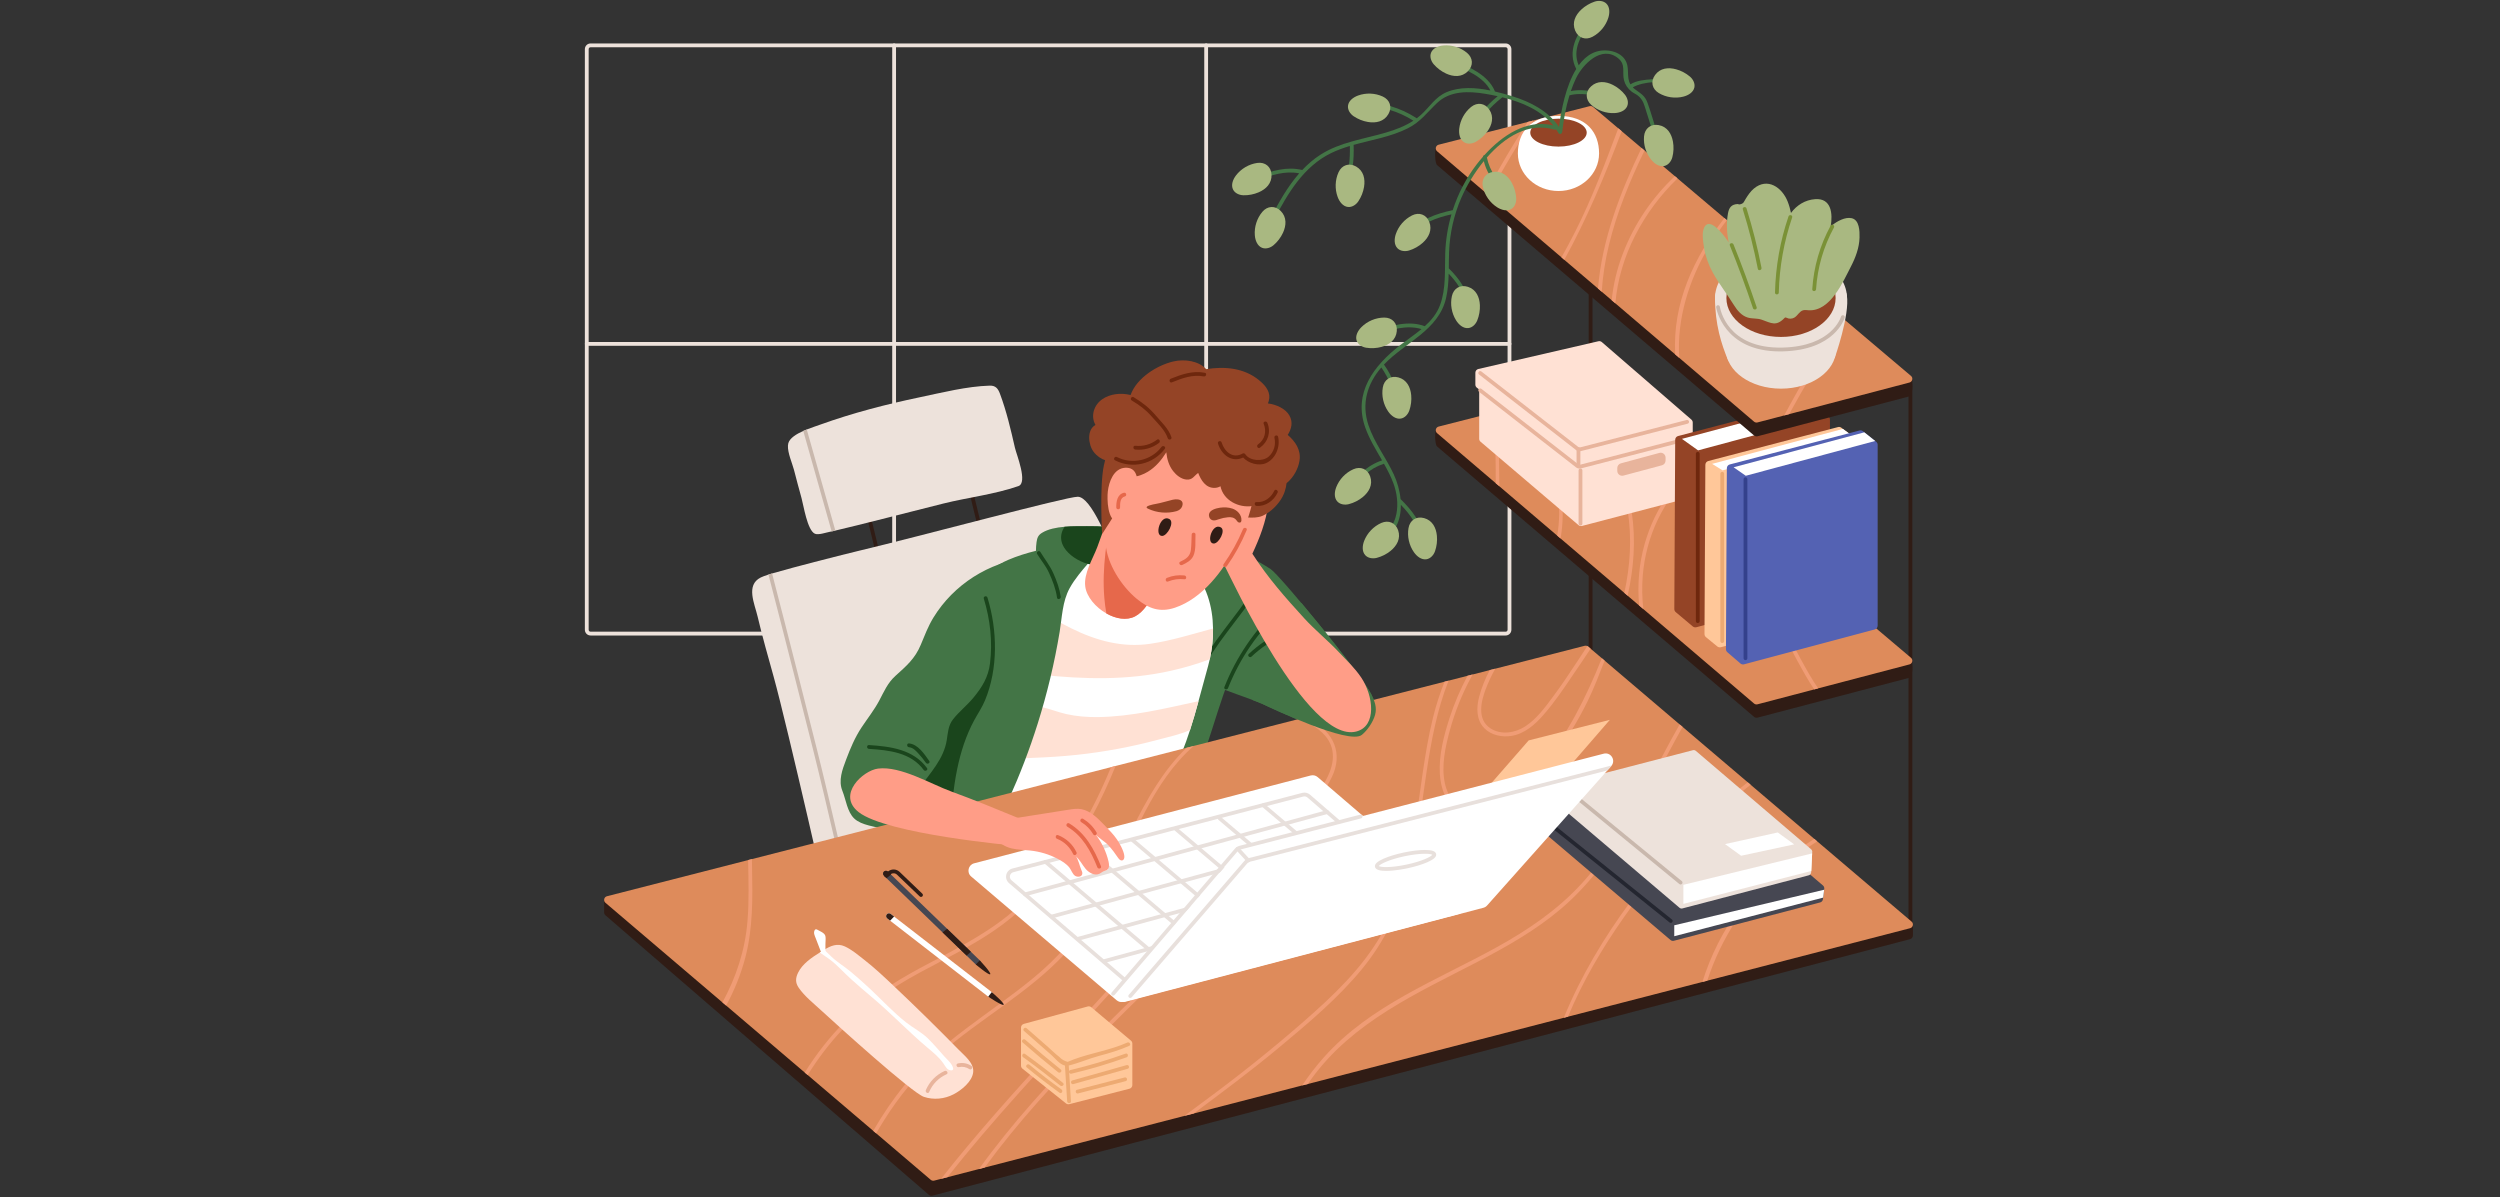 <svg xmlns="http://www.w3.org/2000/svg" xmlns:xlink="http://www.w3.org/1999/xlink" width="2019" zoomAndPan="magnify" viewBox="0 0 1514.25 725.25" height="967" preserveAspectRatio="xMidYMid meet" version="1.0"><rect x="0" y="0" width="1514.25" height="725.25" fill="#333333" stroke="none"/><defs><clipPath id="b2fc8283f6"><path d="M 354.25 207 L 916 207 L 916 210 L 354.25 210 Z M 354.25 207 " clip-rule="nonzero"/></clipPath><clipPath id="3d8249d248"><path d="M 354.25 26 L 916 26 L 916 385 L 354.25 385 Z M 354.25 26 " clip-rule="nonzero"/></clipPath><clipPath id="75ed0ce3ce"><path d="M 1155 228 L 1158.918 228 L 1158.918 566 L 1155 566 Z M 1155 228 " clip-rule="nonzero"/></clipPath><clipPath id="5ce1aba43d"><path d="M 365.648 544.902 L 1158.664 544.902 L 1158.664 724.305 L 365.648 724.305 Z M 365.648 544.902 " clip-rule="nonzero"/></clipPath><clipPath id="82e70b8273"><path d="M 365.648 391 L 1158.664 391 L 1158.664 715.531 L 365.648 715.531 Z M 365.648 391 " clip-rule="nonzero"/></clipPath><clipPath id="081fd7c0e4"><path d="M 869 240 L 1158.918 240 L 1158.918 435 L 869 435 Z M 869 240 " clip-rule="nonzero"/></clipPath><clipPath id="767a0100b7"><path d="M 869 234 L 1158.918 234 L 1158.918 427 L 869 427 Z M 869 234 " clip-rule="nonzero"/></clipPath><clipPath id="d54b668f56"><path d="M 869 70 L 1158.918 70 L 1158.918 265 L 869 265 Z M 869 70 " clip-rule="nonzero"/></clipPath><clipPath id="27482ca907"><path d="M 869 64 L 1158.918 64 L 1158.918 256 L 869 256 Z M 869 64 " clip-rule="nonzero"/></clipPath></defs><g clip-path="url(#b2fc8283f6)"><path fill="#ede2db" d="M 914.293 209.441 L 355.402 209.441 C 354.766 209.441 354.25 208.926 354.25 208.293 C 354.25 207.648 354.766 207.137 355.402 207.137 L 914.293 207.137 C 914.934 207.137 915.449 207.648 915.449 208.293 C 915.449 208.926 914.934 209.441 914.293 209.441 " fill-opacity="1" fill-rule="nonzero"/></g><path fill="#ede2db" d="M 541.566 384.922 C 540.93 384.922 540.414 384.406 540.414 383.77 L 540.414 27.465 C 540.414 26.824 540.93 26.312 541.566 26.312 C 542.203 26.312 542.719 26.824 542.719 27.465 L 542.719 383.77 C 542.719 384.406 542.203 384.922 541.566 384.922 " fill-opacity="1" fill-rule="nonzero"/><path fill="#ede2db" d="M 730.57 384.922 C 729.934 384.922 729.418 384.406 729.418 383.77 L 729.418 27.465 C 729.418 26.824 729.934 26.312 730.57 26.312 C 731.207 26.312 731.723 26.824 731.723 27.465 L 731.723 383.77 C 731.723 384.406 731.207 384.922 730.57 384.922 " fill-opacity="1" fill-rule="nonzero"/><g clip-path="url(#3d8249d248)"><path fill="#ede2db" d="M 357.707 28.621 C 357.074 28.621 356.555 29.133 356.555 29.773 L 356.555 381.465 C 356.555 382.098 357.074 382.617 357.707 382.617 L 911.988 382.617 C 912.625 382.617 913.141 382.098 913.141 381.465 L 913.141 29.773 C 913.141 29.133 912.625 28.621 911.988 28.621 Z M 911.988 384.922 L 357.707 384.922 C 355.801 384.922 354.25 383.371 354.25 381.465 L 354.25 29.773 C 354.25 27.867 355.801 26.312 357.707 26.312 L 911.988 26.312 C 913.895 26.312 915.449 27.867 915.449 29.773 L 915.449 381.465 C 915.449 383.371 913.895 384.922 911.988 384.922 " fill-opacity="1" fill-rule="nonzero"/></g><g clip-path="url(#75ed0ce3ce)"><path fill="#301c15" d="M 1157.141 565.723 C 1156.508 565.723 1155.988 565.211 1155.988 564.57 L 1155.988 229.363 C 1155.988 228.727 1156.508 228.211 1157.141 228.211 C 1157.777 228.211 1158.297 228.727 1158.297 229.363 L 1158.297 564.57 C 1158.297 565.211 1157.777 565.723 1157.141 565.723 " fill-opacity="1" fill-rule="nonzero"/></g><path fill="#301c15" d="M 963.43 422.648 C 962.793 422.648 962.273 422.129 962.273 421.492 L 962.273 65.414 C 962.273 64.777 962.793 64.258 963.43 64.258 C 964.066 64.258 964.582 64.777 964.582 65.414 L 964.582 421.492 C 964.582 422.129 964.066 422.648 963.43 422.648 " fill-opacity="1" fill-rule="nonzero"/><path fill="#301c15" d="M 535.863 347.582 C 531.426 329.324 526.988 311.07 522.551 292.812 C 522.199 291.371 519.977 291.984 520.328 293.426 C 524.766 311.684 529.203 329.938 533.641 348.195 C 533.992 349.637 536.215 349.023 535.863 347.582 " fill-opacity="1" fill-rule="nonzero"/><path fill="#301c15" d="M 597.16 329.656 C 592.723 311.402 588.281 293.145 583.844 274.891 C 583.496 273.453 581.27 274.062 581.621 275.504 C 586.059 293.758 590.496 312.016 594.938 330.27 C 595.285 331.711 597.512 331.102 597.16 329.656 " fill-opacity="1" fill-rule="nonzero"/><path fill="#ede2db" d="M 696.738 403.711 L 571.367 545.094 L 503.551 557.605 C 503.551 557.605 477.23 441.102 468.598 409.883 C 465.266 397.82 461.777 385.773 458.922 373.586 C 457.074 365.648 451.59 354.461 460.703 349.82 C 461.73 349.305 463.352 348.699 465.453 348.016 C 466.129 347.805 466.875 347.59 467.645 347.348 C 481.383 343.316 511.27 335.77 519.449 333.805 C 558.805 324.461 646.129 300.766 652.84 300.879 C 668.508 301.102 696.738 403.711 696.738 403.711 " fill-opacity="1" fill-rule="nonzero"/><path fill="#c9b8ad" d="M 516.918 547.887 C 517.059 548.504 516.664 549.129 516.051 549.27 C 516.004 549.273 515.938 549.301 515.891 549.305 C 515.316 549.344 514.805 548.969 514.668 548.395 C 514.527 547.762 499.938 483.609 492.457 453.949 C 487.555 434.559 474.891 384.285 465.453 348.016 C 466.129 347.805 466.875 347.59 467.645 347.348 C 477.109 383.637 489.801 433.977 494.68 453.367 C 502.188 483.074 516.781 547.25 516.918 547.887 " fill-opacity="1" fill-rule="nonzero"/><path fill="#ede2db" d="M 616.848 294.43 C 602.184 299.504 586.414 301.254 571.402 304.992 C 555.219 309.004 518.465 318.531 505.969 321.367 C 505.094 321.598 504.355 321.762 503.734 321.898 C 503.297 321.969 502.926 322.059 502.629 322.105 C 500.508 322.5 495.711 324.207 493.59 323.285 C 488.934 321.207 486.672 305.82 485.473 301.648 C 483.883 295.973 482.383 290.277 480.91 284.582 C 479.918 280.773 476.965 274.176 477.266 269.816 C 477.289 269.355 477.355 268.895 477.473 268.477 C 478.348 265.367 482.27 262.945 486.535 261.027 C 487.227 260.707 487.941 260.43 488.656 260.129 C 491.812 258.883 494.926 257.895 496.934 257.156 C 516.461 250.141 536.75 244.883 557.039 240.641 C 570.758 237.777 585.516 233.996 599.531 233.578 C 602.992 233.492 604.488 235.289 605.664 238.449 C 609.656 249.129 612.215 260.129 614.75 271.223 C 615.719 275.449 622.684 292.398 616.848 294.43 " fill-opacity="1" fill-rule="nonzero"/><path fill="#c9b8ad" d="M 505.969 321.367 C 505.094 321.598 504.355 321.762 503.734 321.898 C 497.992 301.602 492.273 281.324 486.535 261.027 C 487.227 260.707 487.941 260.43 488.656 260.129 C 494.441 280.543 500.207 300.957 505.969 321.367 " fill-opacity="1" fill-rule="nonzero"/><path fill="#437546" d="M 830.625 420.637 C 824.305 408.062 774.746 347.758 769.531 344.629 C 765.484 342.207 761.004 338.754 756.148 338.273 C 745.488 337.223 740.621 348.797 739.336 357.371 C 738.148 365.316 737.301 372.238 734.031 379.676 C 731.848 384.648 729.668 389.676 730.199 395.234 C 730.535 398.789 732.113 403.344 735.605 405.039 C 736.16 405.305 736.68 405.457 737.156 405.504 C 739.812 409.18 728.844 412.16 732.949 414.207 C 739.539 417.488 758.473 423.492 765.145 426.605 C 769.906 428.832 817.188 451.312 824.836 445.133 C 828.312 442.32 831.68 437.301 832.879 433.012 C 834.133 428.535 832.629 424.613 830.625 420.637 " fill-opacity="1" fill-rule="nonzero"/><path fill="#1a451c" d="M 776.496 382.602 C 769.051 385.965 762.336 390.484 756.395 396.086 C 755.309 397.105 756.941 398.734 758.023 397.719 C 763.832 392.246 770.395 387.879 777.66 384.594 C 779.012 383.984 777.84 381.992 776.496 382.602 " fill-opacity="1" fill-rule="nonzero"/><path fill="#437546" d="M 725.398 325.957 C 713.246 325.129 701.074 324.277 689.082 321.879 C 686.824 321.414 684.609 321.023 682.418 320.652 C 674.465 319.34 666.789 318.625 658.418 318.738 C 654.477 318.785 649.633 318.668 644.863 319.062 C 639.812 319.477 634.832 320.445 631.098 322.754 C 628.883 324.113 628.215 325.73 627.848 328.289 C 627.594 330.02 627.5 331.793 627.477 333.617 C 627.453 335.277 627.523 336.961 627.594 338.645 C 627.637 339.914 627.684 341.184 627.73 342.449 C 627.637 342.43 627.57 342.402 627.477 342.383 C 626.047 341.969 625.449 344.18 626.855 344.594 C 627.18 344.688 627.477 344.781 627.801 344.848 L 627.801 345.887 C 627.801 347.363 630.105 347.363 630.105 345.887 L 630.105 345.496 C 637.344 347.41 644.793 348.727 652.285 348.266 C 652.633 348.238 652.977 348.219 653.324 348.172 C 661.184 347.547 668.91 345.426 676.543 343.742 C 689.891 340.859 703.008 338.047 715.508 332.973 C 719.055 331.566 722.535 329.949 725.973 328.105 C 727.059 327.551 726.457 326.051 725.398 325.957 " fill-opacity="1" fill-rule="nonzero"/><path fill="#437546" d="M 622.402 337.699 C 599.012 340.465 577.637 353.992 565.324 374.148 C 562.129 379.387 560.047 384.961 557.695 390.59 C 554.172 399.043 548.949 403.406 542.398 409.34 C 537.613 413.668 535.492 418.82 532.512 424.43 C 529.57 429.973 525.426 435.207 521.883 440.547 C 517.816 446.676 515.066 453.277 512.48 460.133 C 510.211 466.156 507.676 472.73 510.258 479.086 C 512.398 484.363 513.141 491.719 517.43 495.789 C 521.945 500.066 530.18 500.453 536.137 502.551 C 548.023 506.734 556.18 500.586 561.328 490.246 C 568.156 476.543 574.84 462.672 580.133 448.297 C 586.125 432.012 590.016 415.078 594.102 398.242 C 596.219 389.512 598.391 380.785 600.949 372.172 C 602.125 368.207 603.383 364.266 604.75 360.363 C 605.621 357.883 607.055 351.887 609.133 348.125 C 609.574 348.254 610.066 348.145 610.34 347.598 C 610.723 346.824 611.105 346.051 611.488 345.277 C 611.699 345.148 611.91 345.039 612.125 344.973 C 613.066 344.676 613.102 343.594 612.602 343.035 C 612.707 342.824 612.812 342.613 612.914 342.402 C 613.027 342.18 613.039 341.969 613.023 341.766 C 616.066 340.996 619.188 340.387 622.402 340.008 C 623.859 339.836 623.875 337.527 622.402 337.699 " fill-opacity="1" fill-rule="nonzero"/><path fill="#437546" d="M 761.824 354.238 C 760.996 350.41 755.969 346.719 752.672 345.402 C 739.094 339.961 729.477 336.453 715.508 332.973 C 715.184 332.879 714.836 332.809 714.492 332.715 C 705.199 330.434 692.773 328.934 683.137 327.734 C 682.859 327.711 682.605 327.668 682.328 327.645 C 672.805 326.559 663.445 327.113 653.969 328.656 C 650.578 329.211 647.215 329.742 643.824 330.32 C 642.234 330.594 640.641 330.871 639.051 331.172 C 635.18 331.887 631.305 332.672 627.477 333.617 C 621.738 335.047 616.09 336.801 610.648 339.129 C 597.367 344.848 587.703 355.621 580.395 367.871 C 571.609 382.609 565.203 398.961 558.977 414.926 C 552.016 432.754 545.879 450.906 540.602 469.309 C 537.926 478.676 535.461 488.109 533.223 497.613 C 532.141 502.18 531.125 506.77 530.156 511.363 C 529.582 514.012 527.645 518.234 528.934 520.934 C 531.172 525.637 542.121 522.57 545.719 522.152 C 554.711 521.141 563.797 520.242 572.766 518.902 C 577.031 518.258 579.105 516.203 580.695 513.367 C 581.156 512.539 581.574 511.641 581.988 510.691 C 587.176 511.773 592.641 511.844 598.035 511.641 C 598.863 511.613 599.695 511.59 600.523 511.547 C 614.219 510.875 628.168 510.598 641.75 508.777 C 654.613 507.023 667.848 502.895 679.84 497.984 C 690.445 493.602 705.246 498.719 712.371 489.887 C 728.277 470.188 734.871 434.758 744.488 411.602 C 750.02 398.27 751.773 382.977 757.305 369.645 C 759.148 365.195 762.887 359.266 761.824 354.238 " fill-opacity="1" fill-rule="nonzero"/><path fill="#1a451c" d="M 774.293 368.156 C 759.902 381.598 748.859 397.867 741.605 416.172 C 741.059 417.555 743.285 418.152 743.828 416.789 C 750.934 398.863 761.836 382.941 775.922 369.785 C 777.012 368.77 775.375 367.145 774.293 368.156 " fill-opacity="1" fill-rule="nonzero"/><path fill="#1a451c" d="M 760.109 355.59 C 748.918 373.652 733.512 388.875 724.398 408.238 C 723.773 409.57 725.758 410.742 726.391 409.398 C 735.504 390.039 750.91 374.812 762.098 356.754 C 762.883 355.488 760.891 354.328 760.109 355.59 " fill-opacity="1" fill-rule="nonzero"/><path fill="#ffffff" d="M 734.734 380.672 C 734.852 386.781 734.156 392.918 732.867 398.848 C 732.82 399.008 732.797 399.168 732.75 399.332 C 732.473 400.691 732.129 402.027 731.762 403.344 C 729.824 410.449 727.887 417.598 725.926 424.703 C 725.902 424.863 725.859 425.004 725.812 425.164 C 724.266 430.863 722.629 436.535 720.809 442.141 C 717.742 451.645 714.145 460.941 709.488 469.75 C 707.043 474.34 704.484 479.348 701.234 483.402 C 698.027 487.395 693.672 488.02 688.875 489.148 C 675.941 492.195 662.938 494.82 649.84 497.035 C 624.273 501.375 598.449 504.094 572.535 505.32 C 571.703 505.34 571.336 504.555 571.426 503.84 C 576.523 467.375 591.465 432.777 604.008 398.406 C 607.258 389.484 610.508 380.555 613.758 371.629 C 614.473 369.645 615.141 367.523 615.809 365.332 C 616.043 364.594 616.27 363.832 616.504 363.07 C 618.141 357.836 619.984 352.461 622.98 348.402 C 626.621 343.441 632.848 342.059 638.477 340.516 C 647.469 338.07 656.621 336.246 665.84 334.934 C 666.234 334.887 666.535 335 666.789 335.184 C 675.551 331.148 685.902 332.809 695.191 334.84 C 704.047 336.777 712.691 339.637 720.992 343.281 C 721.176 343.559 721.34 343.812 721.57 344.043 C 730.699 354.078 734.574 367.246 734.734 380.672 " fill-opacity="1" fill-rule="nonzero"/><path fill="#ffe1d4" d="M 696.715 389.941 C 679.883 392.434 663.906 388.027 648.875 380.578 C 642.117 377.234 635.594 373.406 629.09 369.602 C 630.684 365.262 632.504 361.02 634.508 356.961 C 635.18 355.621 633.172 354.469 632.527 355.781 C 630.496 359.914 628.699 364.109 627.133 368.398 C 623.789 366.324 620.281 363.926 616.504 363.07 C 615.164 362.773 613.781 362.633 612.375 362.793 C 610.922 362.934 610.898 365.262 612.375 365.102 C 613.527 364.984 614.68 365.055 615.809 365.332 C 619.5 366.094 623.098 368.516 626.371 370.59 C 623.973 377.578 622.219 384.777 621.273 392.156 C 620.793 395.988 619.82 402.191 621.875 405.789 C 623.559 408.766 627.016 408.348 630.082 408.672 C 656.551 411.465 683.043 412.18 709.188 406.297 C 717.188 404.496 725.074 402.191 732.75 399.332 C 732.797 399.168 732.82 399.008 732.867 398.848 C 734.156 392.918 734.852 386.781 734.734 380.672 C 722.191 384.062 709.559 388.051 696.715 389.941 " fill-opacity="1" fill-rule="nonzero"/><path fill="#ffe1d4" d="M 664.641 434.344 C 658.324 434.391 651.984 433.906 645.805 432.5 C 640.965 431.414 636.352 429.5 631.512 428.414 C 627.27 427.469 623.211 427.426 619.016 428.621 C 617.148 429.152 615.395 429.824 613.645 430.492 C 614.59 428.047 615.578 425.625 616.688 423.25 C 617.309 421.91 615.324 420.734 614.703 422.098 C 613.25 425.164 611.984 428.301 610.809 431.484 C 608.41 432.246 605.941 432.797 603.199 432.66 C 601.723 432.59 601.723 434.898 603.199 434.969 C 605.574 435.105 607.742 434.758 609.863 434.184 C 608.777 437.391 607.832 440.641 607.098 443.961 C 606.266 447.695 603.453 455.266 607.395 458.215 C 608.895 459.348 610.922 459.328 612.699 459.391 C 616.848 459.531 621.066 459.207 625.219 459.047 C 634.277 458.727 643.316 458.172 652.332 457.203 C 668.887 455.426 685.324 452.383 701.418 448.047 C 707.715 446.359 714.746 444.93 720.809 442.141 C 722.629 436.535 724.266 430.863 725.812 425.164 C 725.859 425.004 725.902 424.863 725.926 424.703 C 705.777 429.086 685.141 434.16 664.641 434.344 " fill-opacity="1" fill-rule="nonzero"/><path fill="#437546" d="M 668.84 330.711 C 667.641 327.941 654.062 329.512 644.492 331.586 C 640.965 332.348 637.969 333.18 636.352 333.871 C 633.148 335.254 630.242 336.848 627.594 338.645 C 618.922 344.527 612.906 352.555 608.016 362.52 C 600.664 377.488 595.129 393.473 588.973 408.949 C 582.68 424.84 576.406 440.758 571.566 457.156 C 569.352 464.652 567.414 472.219 565.941 479.898 C 564.648 486.609 562.691 494.5 564.512 501.305 C 566.633 509.285 573.387 512.375 580.695 513.367 C 583.879 513.805 587.129 513.828 590.172 513.691 C 593.098 513.57 595.867 513.254 598.035 511.641 C 598.863 511.039 599.602 510.23 600.223 509.191 C 602.23 505.871 603.016 501.281 604.605 497.754 C 606.656 493.207 608.918 488.754 610.969 484.211 C 617.723 469.309 623.602 453.977 628.516 438.355 C 634.254 420.137 638.73 401.5 641.84 382.656 C 643.27 373.914 643.5 364.227 647.859 356.312 C 649.402 353.477 651.293 350.777 653.324 348.172 C 655.074 345.91 656.941 343.695 658.832 341.527 C 660.953 339.109 663.074 336.707 665.082 334.332 C 665.312 334.332 665.566 334.262 665.773 334.055 C 666.258 333.641 666.648 333.156 666.996 332.648 C 667.273 332.785 667.617 332.809 667.965 332.578 C 668.125 332.488 668.289 332.371 668.426 332.281 C 669 331.91 669.117 331.289 668.84 330.711 " fill-opacity="1" fill-rule="nonzero"/><path fill="#1a451c" d="M 598.109 361.965 C 597.676 360.551 595.449 361.156 595.887 362.578 C 599.766 375.242 601.262 388.57 599.656 401.754 C 598.637 410.102 594.898 416.199 589.605 422.59 C 585.812 427.176 581.027 430.938 577.348 435.57 C 574.301 439.406 574.184 443.691 573.441 448.34 C 572.543 453.938 570.094 458.926 566.969 463.617 C 561.254 472.211 553.988 479.656 549.812 489.215 C 549.449 490.043 549.875 490.879 550.805 490.953 C 556.91 491.441 563.012 491.98 569.117 492.414 C 571.473 492.574 573.906 493.156 575.578 491.105 C 577.145 489.184 576.887 485.395 577.121 483.191 C 577.742 477.355 578.582 471.531 579.773 465.781 C 581.887 455.543 585.09 445.488 590.078 436.27 C 592.262 432.246 594.855 428.469 596.617 424.227 C 604.648 404.91 604.152 381.684 598.109 361.965 " fill-opacity="1" fill-rule="nonzero"/><path fill="#1a451c" d="M 682.902 322.891 C 682.789 322.086 682.629 321.348 682.418 320.652 C 674.465 319.34 666.789 318.625 658.418 318.738 C 654.477 318.785 649.633 318.668 644.863 319.062 C 643.109 321.578 642.258 324.551 642.945 327.828 C 643.133 328.68 643.406 329.512 643.824 330.32 C 644.008 330.758 644.238 331.172 644.492 331.586 C 647.328 336.176 653.207 340.004 658.832 341.527 C 661.555 342.242 664.207 342.43 666.441 341.941 C 672.297 340.676 680.113 334.309 682.328 327.645 C 682.883 326.051 683.109 324.438 682.902 322.891 " fill-opacity="1" fill-rule="nonzero"/><g clip-path="url(#5ce1aba43d)"><path fill="#301c15" d="M 365.914 544.961 L 365.914 552.652 C 365.914 553.324 366.207 553.957 366.715 554.398 L 562.645 723.742 C 563.219 724.242 564 724.422 564.734 724.23 L 1156.945 568.84 C 1157.957 568.574 1158.664 567.656 1158.664 566.609 L 1158.664 560.027 L 365.914 544.961 " fill-opacity="1" fill-rule="nonzero"/></g><g clip-path="url(#82e70b8273)"><path fill="#de8b5b" d="M 1156.941 562.219 L 1034.074 594.004 L 1031.145 594.766 L 949.73 615.805 L 947.195 616.469 L 792.145 656.578 L 788.707 657.457 L 723.047 674.438 L 717.352 675.91 L 596.422 707.184 L 592.961 708.09 L 573.824 713.047 L 569.977 714.035 L 565.848 715.098 C 565.133 715.281 564.348 715.121 563.773 714.637 L 530.711 686.473 L 528.914 684.949 L 489.211 651.141 L 487.434 649.641 L 466.082 631.441 L 463.914 629.594 L 439.82 609.066 L 437.586 607.176 L 366.734 546.836 C 365.305 545.637 365.836 543.305 367.656 542.844 L 453.125 520.957 L 455.434 520.355 L 487.688 512.098 L 490.156 511.477 L 672.945 464.652 L 675.734 463.938 L 718.688 452.934 L 723.047 451.805 L 786.609 435.52 L 790.391 434.551 L 874.988 412.895 L 877.406 412.273 L 888.91 409.316 L 892 408.531 L 902.355 405.879 L 905.676 405.027 L 959.879 391.145 C 960.41 391.004 960.988 391.074 961.469 391.328 C 961.633 391.398 961.793 391.512 961.93 391.625 L 963.43 392.895 L 970.23 398.684 L 971.934 400.141 L 1017.355 438.773 L 1019.156 440.293 L 1058.605 473.832 L 1060.332 475.312 L 1098.906 508.109 L 1100.68 509.629 L 1100.707 509.629 L 1157.859 558.23 C 1159.27 559.43 1158.738 561.758 1156.941 562.219 " fill-opacity="1" fill-rule="nonzero"/></g><path fill="#f09c75" d="M 451.465 579.887 C 448.723 590.363 444.734 600.027 439.82 609.066 L 437.586 607.176 C 445.77 592.113 451.305 575.781 452.758 557.859 C 453.75 545.566 453.379 533.273 453.125 520.957 L 455.434 520.355 C 455.453 522.062 455.5 523.77 455.523 525.5 C 455.895 543.699 456.102 562.152 451.465 579.887 " fill-opacity="1" fill-rule="nonzero"/><path fill="#f09c75" d="M 675.734 463.938 C 667.133 485.066 656.598 505.41 642.973 523.723 C 632.848 537.285 621.066 549.602 607.531 559.773 C 591.762 571.609 573.824 579.977 556.578 589.371 C 539.52 598.664 523.656 609.461 510.238 623.668 C 502.305 632.086 495.297 641.309 489.211 651.141 L 487.434 649.641 C 494.398 638.477 502.535 628.027 511.828 618.727 C 525.129 605.375 540.715 595.297 557.223 586.391 C 575.438 576.566 594.254 567.641 610.461 554.586 C 624.848 543.004 637.07 528.914 647.305 513.602 C 657.703 498.051 665.98 481.625 672.945 464.652 L 675.734 463.938 " fill-opacity="1" fill-rule="nonzero"/><path fill="#f09c75" d="M 608.594 608.512 C 594.945 618.453 580.949 628.051 568.312 639.305 C 555.496 650.746 544.59 664.031 535.461 678.562 C 533.824 681.168 532.23 683.797 530.711 686.473 L 528.914 684.949 C 534.516 675.266 540.762 665.992 547.887 657.273 C 569.766 630.516 599.973 613.844 626.254 592.07 C 639.973 580.695 651.754 567.781 660.93 552.484 C 670.613 536.363 677.738 518.902 685.879 501.996 C 694.316 484.492 704.625 466.5 718.688 452.934 L 723.047 451.805 C 698.191 473.578 686.777 507.023 672.504 535.926 C 664.988 551.082 656.297 565.637 644.699 578.043 C 633.887 589.578 621.32 599.238 608.594 608.512 " fill-opacity="1" fill-rule="nonzero"/><path fill="#f09c75" d="M 806.719 470.648 C 802.727 478.887 796.871 486.426 791.477 493.785 C 786.219 500.98 780.73 508.039 775.059 514.938 C 763.211 529.422 750.598 543.262 737.641 556.73 C 690.004 606.254 637.047 651.438 596.422 707.184 L 592.961 708.09 C 632.918 652.57 685.023 607.613 732.453 558.781 C 757.629 532.832 783.59 505.25 802.219 474.043 C 808.285 463.895 810.266 452.566 800.84 443.754 C 796.824 439.996 791.867 437.297 786.609 435.52 L 790.391 434.551 C 791.754 435.129 793.09 435.773 794.406 436.469 C 807.895 443.641 813.562 456.488 806.719 470.648 " fill-opacity="1" fill-rule="nonzero"/><path fill="#f09c75" d="M 707.297 561.828 C 692.727 579.035 677.625 595.777 662.406 612.414 C 632.316 645.281 601.516 678.035 573.824 713.047 L 569.977 714.035 C 612.215 660.273 661.484 612.32 705.684 560.191 C 706.629 559.062 708.266 560.695 707.297 561.828 " fill-opacity="1" fill-rule="nonzero"/><path fill="#f09c75" d="M 877.406 412.273 C 870.398 429.871 866.914 448.758 864.082 467.445 C 860.809 488.918 858.477 510.648 852.828 531.68 C 847.41 551.91 838.461 570.406 825.207 586.648 C 810.566 604.547 792.535 619.633 774.828 634.391 C 758.043 648.395 740.543 661.379 723.047 674.438 L 717.352 675.91 C 721.062 673.098 724.797 670.352 728.555 667.586 C 749.699 652.062 770.219 635.73 789.953 618.453 C 807.637 602.977 825.094 586.484 836.805 565.863 C 859.445 525.984 857.277 478.145 867.953 434.715 C 869.801 427.195 872.152 419.906 874.988 412.895 L 877.406 412.273 " fill-opacity="1" fill-rule="nonzero"/><path fill="#f09c75" d="M 971.934 400.141 C 968.57 408.648 965.367 417.137 961.582 424.797 C 955.406 437.367 947.98 449.34 939.52 460.5 C 932.141 470.258 924.004 480.703 913.883 487.762 C 905.441 493.625 893.938 496.781 884.32 491.684 C 875.816 487.188 872.59 477.59 872.102 468.5 C 871.504 457.203 874.527 445.645 877.961 434.988 C 880.84 426.133 884.508 417.508 888.91 409.316 L 892 408.531 C 891.703 409.043 891.402 409.551 891.125 410.082 C 885.613 420.297 881.234 431.117 878.191 442.324 C 875.379 452.609 872.906 463.895 875.172 474.523 C 878.164 488.781 891.426 495.215 904.891 490.047 C 916.742 485.504 925.637 474.199 933.383 464.629 C 949.574 444.633 960.73 422.395 970.23 398.684 L 971.934 400.141 " fill-opacity="1" fill-rule="nonzero"/><path fill="#f09c75" d="M 963.43 392.895 C 959.898 398.387 956.168 403.668 952.688 408.855 C 947.129 417.137 941.438 425.508 934.84 433.051 C 929.742 438.91 923.379 444.492 915.473 445.738 C 909.754 446.637 903.25 445.348 899.078 441.102 C 894.078 436.027 894.211 428.531 895.918 422.074 C 897.375 416.516 899.582 411.07 902.355 405.879 L 905.676 405.027 C 903.461 409.02 901.5 413.168 899.863 417.484 C 896.98 425.047 894.582 435.797 902.723 441.129 C 909.199 445.367 917.684 443.961 923.867 439.949 C 930.711 435.477 935.785 428.555 940.578 422.074 C 945.629 415.316 950.332 408.328 954.945 401.27 C 957.09 397.992 959.305 394.695 961.469 391.328 C 961.633 391.398 961.793 391.512 961.93 391.625 L 963.43 392.895 " fill-opacity="1" fill-rule="nonzero"/><path fill="#f09c75" d="M 1019.156 440.293 C 1007.746 460.523 997.621 481.605 985.586 501.375 C 974.496 519.617 961.582 536.871 945.215 550.688 C 930.156 563.418 912.957 573.199 895.527 582.266 C 858.477 601.523 819.371 618.797 794.172 653.676 C 793.48 654.645 792.793 655.613 792.145 656.578 L 788.707 657.457 C 792.723 651.461 797.125 645.719 802.012 640.254 C 830.027 608.902 870.238 593.773 906.203 573.938 C 925.387 563.371 943.555 551.082 958.355 534.797 C 973.875 517.75 985.613 497.66 996.516 477.453 C 1003.41 464.723 1010.094 451.598 1017.355 438.773 L 1019.156 440.293 " fill-opacity="1" fill-rule="nonzero"/><path fill="#f09c75" d="M 1060.332 475.312 C 1057.523 477.5 1054.777 479.715 1052.105 481.906 C 1026.121 503.152 1003.039 527.922 983.766 555.371 C 970.531 574.188 958.609 594.418 949.73 615.805 L 947.195 616.469 C 957.504 591.191 971.891 567.316 987.336 546.488 C 1007.625 519.137 1031.676 494.637 1058.605 473.832 L 1060.332 475.312 " fill-opacity="1" fill-rule="nonzero"/><path fill="#f09c75" d="M 1100.68 509.629 C 1093.121 514.312 1085.906 519.617 1079.125 525.594 C 1058.027 544.137 1042.602 567.965 1034.074 594.004 L 1031.145 594.766 C 1032.367 590.824 1033.75 586.945 1035.293 583.121 C 1047.93 551.77 1070.777 525.824 1098.906 508.109 L 1100.68 509.629 " fill-opacity="1" fill-rule="nonzero"/><path fill="#464752" d="M 1104.965 538.379 L 1104.895 538.91 L 1104.293 543.68 L 1104.156 544.676 C 1104.039 545.598 1103.371 546.383 1102.449 546.609 L 1013.891 569.816 C 1013.176 570.027 1012.391 569.84 1011.816 569.355 L 929.555 499.488 C 929.023 499.051 928.723 498.406 928.723 497.738 L 928.723 492.641 C 928.723 491.602 929.434 490.68 930.453 490.398 L 1021.223 466.828 C 1021.938 466.645 1022.723 466.805 1023.297 467.312 L 1104.156 536.324 C 1104.754 536.832 1105.059 537.594 1104.965 538.379 " fill-opacity="1" fill-rule="nonzero"/><path fill="#242630" d="M 1011.984 559 C 1011.73 559 1011.477 558.914 1011.266 558.742 L 930.375 493.781 C 929.875 493.387 929.797 492.656 930.195 492.164 C 930.598 491.668 931.324 491.59 931.82 491.984 L 1012.707 556.945 C 1013.203 557.344 1013.281 558.07 1012.883 558.57 C 1012.656 558.852 1012.32 559 1011.984 559 " fill-opacity="1" fill-rule="nonzero"/><path fill="#ffffff" d="M 1104.895 538.91 L 1104.293 543.68 L 1014.098 567.07 L 1014.098 560.449 L 1104.895 538.91 " fill-opacity="1" fill-rule="nonzero"/><path fill="#ede2db" d="M 1097.68 516.164 L 1097.629 516.625 L 1097.609 516.902 L 1097.098 527.539 L 1097.098 527.676 L 1096.984 528.531 C 1096.891 529.312 1096.316 530.004 1095.512 530.188 L 1019.055 550.234 C 1018.434 550.418 1017.762 550.258 1017.258 549.82 L 946.246 489.5 C 945.781 489.133 945.504 488.578 945.504 488.004 L 945.504 476.68 C 945.504 475.781 946.129 474.973 947.004 474.742 L 1025.375 454.398 C 1025.996 454.234 1026.664 454.375 1027.172 454.812 L 1096.984 514.391 C 1097.492 514.828 1097.77 515.5 1097.68 516.164 " fill-opacity="1" fill-rule="nonzero"/><path fill="#ffffff" d="M 1097.609 516.902 L 1097.098 527.539 L 1019.633 547.469 L 1019.633 535.934 L 1097.609 516.902 " fill-opacity="1" fill-rule="nonzero"/><path fill="#ffffff" d="M 1076.785 504.219 L 1086.727 511.43 L 1054.59 518.328 L 1044.848 511.273 L 1076.785 504.219 " fill-opacity="1" fill-rule="nonzero"/><path fill="#c9b8ad" d="M 1017.941 535.742 C 1017.684 535.742 1017.426 535.656 1017.211 535.48 L 946.891 477.812 C 946.395 477.41 946.324 476.684 946.73 476.191 C 947.133 475.699 947.859 475.629 948.352 476.027 L 1018.672 533.699 C 1019.164 534.102 1019.234 534.824 1018.832 535.316 C 1018.605 535.598 1018.277 535.742 1017.941 535.742 " fill-opacity="1" fill-rule="nonzero"/><path fill="#437546" d="M 830.625 420.637 C 826.57 412.57 804.746 384.895 788.227 365.238 C 781.68 375.812 775.793 386.82 770.266 397.898 C 766.008 406.422 762.348 415.203 758.742 424.012 C 761.332 424.984 763.582 425.875 765.145 426.605 C 769.906 428.832 817.188 451.312 824.836 445.133 C 828.312 442.32 831.68 437.301 832.879 433.012 C 834.133 428.535 832.629 424.613 830.625 420.637 " fill-opacity="1" fill-rule="nonzero"/><path fill="#ff9d87" d="M 824.445 410.309 C 820.551 404.523 815.355 399.672 810.59 394.625 C 804.5 388.168 796.25 381.359 790.262 374.809 C 778.648 362.109 767.879 349.938 758.559 335.379 C 762.914 326.055 766.984 315.707 768.078 305.539 C 768.793 298.887 762.297 297.457 758.484 302.332 C 755.285 306.426 753.324 311.883 750.945 316.492 C 748.188 321.832 745.09 327.129 742.613 332.617 C 741.82 331.547 740 332.645 740.719 333.891 C 740.98 334.348 741.242 334.805 741.508 335.262 C 741.789 335.758 740.879 338.867 740.973 339.75 C 741.129 341.312 741.676 342.762 742.449 344.117 C 744.77 348.172 791.797 450.535 821.406 443.105 C 834.195 439.895 831.828 421.277 824.445 410.309 " fill-opacity="1" fill-rule="nonzero"/><path fill="#ffffff" d="M 676.324 605.84 L 588.223 530.879 C 585.383 528.461 586.438 523.84 590.047 522.902 L 793.918 469.707 C 795.379 469.328 796.934 469.688 798.086 470.668 L 885.465 545.613 C 888.289 548.031 887.234 552.633 883.633 553.578 L 680.48 606.789 C 679.02 607.172 677.473 606.82 676.324 605.84 " fill-opacity="1" fill-rule="nonzero"/><path fill="#e8e0dc" d="M 685.461 595.598 C 686.156 596.191 687.109 596.414 687.996 596.176 L 863 550.336 C 864.027 550.07 864.793 549.281 865.027 548.242 C 865.27 547.199 864.93 546.164 864.117 545.465 L 791.941 483.059 C 791.246 482.457 790.289 482.23 789.398 482.469 L 613.781 528.289 C 612.746 528.562 611.984 529.348 611.746 530.391 C 611.508 531.434 611.852 532.477 612.668 533.168 Z M 687.285 598.574 C 686.082 598.574 684.902 598.152 683.965 597.352 L 683.961 597.348 L 611.172 534.922 C 609.715 533.68 609.07 531.746 609.5 529.871 C 609.926 528.004 611.344 526.543 613.203 526.055 L 788.82 480.234 C 790.441 479.816 792.176 480.215 793.445 481.305 L 865.621 543.719 C 867.07 544.961 867.707 546.898 867.277 548.762 C 866.848 550.625 865.434 552.086 863.582 552.57 L 688.578 598.406 C 688.152 598.52 687.715 598.574 687.285 598.574 " fill-opacity="1" fill-rule="nonzero"/><path fill="#e8e0dc" d="M 620.871 542.875 C 620.363 542.875 619.898 542.535 619.758 542.023 C 619.59 541.41 619.953 540.777 620.57 540.605 L 803.578 490.742 C 804.191 490.57 804.828 490.938 804.996 491.555 C 805.16 492.168 804.801 492.797 804.188 492.969 L 621.172 542.836 C 621.07 542.863 620.973 542.875 620.871 542.875 " fill-opacity="1" fill-rule="nonzero"/><path fill="#e8e0dc" d="M 636.922 556.332 C 636.418 556.332 635.949 555.992 635.812 555.48 C 635.645 554.863 636.008 554.23 636.621 554.062 L 819.633 504.199 C 820.25 504.023 820.879 504.391 821.047 505.008 C 821.219 505.625 820.855 506.254 820.242 506.422 L 637.227 556.289 C 637.125 556.32 637.023 556.332 636.922 556.332 " fill-opacity="1" fill-rule="nonzero"/><path fill="#e8e0dc" d="M 652.977 569.785 C 652.469 569.785 652.004 569.449 651.867 568.934 C 651.699 568.32 652.062 567.688 652.676 567.516 L 835.688 517.652 C 836.297 517.48 836.934 517.848 837.102 518.465 C 837.27 519.078 836.906 519.711 836.293 519.883 L 653.281 569.746 C 653.18 569.773 653.078 569.785 652.977 569.785 " fill-opacity="1" fill-rule="nonzero"/><path fill="#e8e0dc" d="M 669.027 583.242 C 668.523 583.242 668.059 582.906 667.918 582.391 C 667.75 581.773 668.113 581.141 668.727 580.973 L 851.738 531.109 C 852.352 530.941 852.988 531.305 853.156 531.918 C 853.32 532.531 852.957 533.168 852.344 533.332 L 669.332 583.199 C 669.23 583.23 669.129 583.242 669.027 583.242 " fill-opacity="1" fill-rule="nonzero"/><path fill="#e8e0dc" d="M 714.07 591.691 C 713.809 591.691 713.543 591.602 713.324 591.418 L 632.488 522.902 C 632 522.492 631.941 521.762 632.355 521.277 C 632.762 520.793 633.488 520.73 633.977 521.145 L 714.816 589.66 C 715.301 590.074 715.359 590.797 714.949 591.281 C 714.723 591.555 714.395 591.691 714.07 591.691 " fill-opacity="1" fill-rule="nonzero"/><path fill="#e8e0dc" d="M 740.449 585.117 C 740.188 585.117 739.922 585.023 739.707 584.84 L 658.867 516.324 C 658.383 515.918 658.324 515.188 658.734 514.699 C 659.145 514.215 659.871 514.152 660.359 514.562 L 741.195 583.078 C 741.684 583.492 741.742 584.223 741.332 584.707 C 741.102 584.977 740.777 585.117 740.449 585.117 " fill-opacity="1" fill-rule="nonzero"/><path fill="#e8e0dc" d="M 766.832 578.535 C 766.57 578.535 766.305 578.449 766.09 578.262 L 685.254 509.746 C 684.766 509.336 684.707 508.609 685.117 508.121 C 685.527 507.637 686.254 507.57 686.742 507.988 L 767.582 576.504 C 768.066 576.918 768.125 577.641 767.715 578.129 C 767.484 578.402 767.16 578.535 766.832 578.535 " fill-opacity="1" fill-rule="nonzero"/><path fill="#e8e0dc" d="M 793.215 571.961 C 792.953 571.961 792.688 571.867 792.469 571.684 L 711.633 503.168 C 711.148 502.762 711.086 502.031 711.5 501.547 C 711.91 501.062 712.637 500.996 713.125 501.41 L 793.965 569.926 C 794.445 570.336 794.508 571.066 794.094 571.555 C 793.867 571.82 793.543 571.961 793.215 571.961 " fill-opacity="1" fill-rule="nonzero"/><path fill="#e8e0dc" d="M 819.594 565.383 C 819.336 565.383 819.07 565.293 818.855 565.109 L 738.016 496.594 C 737.531 496.18 737.469 495.453 737.883 494.965 C 738.289 494.484 739.02 494.422 739.504 494.836 L 820.344 563.348 C 820.828 563.762 820.891 564.492 820.477 564.973 C 820.25 565.246 819.922 565.383 819.594 565.383 " fill-opacity="1" fill-rule="nonzero"/><path fill="#e8e0dc" d="M 845.977 557.434 C 845.715 557.434 845.453 557.344 845.234 557.16 L 764.395 488.645 C 763.91 488.23 763.852 487.504 764.262 487.016 C 764.672 486.535 765.398 486.473 765.887 486.887 L 846.723 555.402 C 847.211 555.812 847.27 556.543 846.859 557.023 C 846.629 557.297 846.309 557.434 845.977 557.434 " fill-opacity="1" fill-rule="nonzero"/><path fill="#ffc799" d="M 898.148 480.277 L 925.91 448.461 L 975.098 435.996 L 946.469 469.012 L 898.148 480.277 " fill-opacity="1" fill-rule="nonzero"/><path fill="#ffffff" d="M 976.223 463.637 C 976.133 463.773 976.039 463.914 975.926 464.027 L 973.574 466.66 L 900.762 548.426 C 900.164 549.121 899.379 549.602 898.5 549.836 L 681.59 606.785 C 677.211 607.938 673.957 602.699 676.957 599.289 L 751.383 514.223 C 751.98 513.531 752.789 513.02 753.688 512.793 L 971.34 456.508 C 975.578 455.402 978.715 460.25 976.223 463.637 " fill-opacity="1" fill-rule="nonzero"/><path fill="#e8e0dc" d="M 674.211 603.055 C 673.945 603.055 673.68 602.969 673.461 602.781 C 672.977 602.367 672.922 601.641 673.336 601.156 L 747.902 514.121 C 748.672 513.219 749.688 512.586 750.84 512.293 L 823.844 493.453 C 824.461 493.305 825.09 493.664 825.246 494.281 C 825.406 494.902 825.035 495.527 824.418 495.688 L 751.414 514.523 C 750.723 514.699 750.117 515.082 749.652 515.621 L 675.09 602.656 C 674.859 602.918 674.539 603.055 674.211 603.055 " fill-opacity="1" fill-rule="nonzero"/><path fill="#e8e0dc" d="M 867.645 517.832 L 867.668 517.832 Z M 835.145 524.578 C 836.258 525.355 842.395 525.695 851.875 523.691 C 861.355 521.691 866.832 518.895 867.535 517.734 C 866.422 516.953 860.285 516.613 850.805 518.617 C 841.32 520.617 835.844 523.414 835.145 524.578 Z M 839.551 527.508 C 836.098 527.508 833.215 526.93 832.82 525.07 C 832.473 523.406 834.125 521.828 838.027 520.105 C 841.238 518.688 845.605 517.359 850.328 516.359 C 855.051 515.363 859.578 514.816 863.086 514.816 C 863.09 514.816 863.094 514.816 863.102 514.816 C 867.355 514.816 869.508 515.586 869.855 517.242 C 870.207 518.906 868.551 520.48 864.648 522.207 C 861.438 523.625 857.07 524.957 852.352 525.953 C 851.215 526.195 844.746 527.508 839.551 527.508 " fill-opacity="1" fill-rule="nonzero"/><path fill="#e8e0dc" d="M 976.223 463.637 C 976.133 463.773 976.039 463.914 975.926 464.027 L 973.574 466.66 L 757.168 521.926 C 756.477 522.086 755.879 522.477 755.418 523.008 L 685.461 604.062 C 685.234 604.316 684.91 604.453 684.586 604.453 C 684.309 604.453 684.055 604.359 683.824 604.176 C 683.344 603.762 683.297 603.047 683.711 602.559 L 753.664 521.508 C 754.445 520.609 755.461 519.965 756.617 519.688 L 976.223 463.637 " fill-opacity="1" fill-rule="nonzero"/><path fill="#e8e0dc" d="M 756.062 522.312 C 755.75 522.312 755.438 522.184 755.211 521.934 L 748.77 514.898 C 748.34 514.43 748.371 513.695 748.844 513.266 C 749.312 512.836 750.039 512.867 750.473 513.34 L 756.91 520.375 C 757.34 520.848 757.312 521.578 756.84 522.008 C 756.617 522.211 756.34 522.312 756.062 522.312 " fill-opacity="1" fill-rule="nonzero"/><path fill="#ff9d87" d="M 681.016 518.539 C 680.758 515.164 677.586 509.953 676.609 508.539 C 674.438 505.371 671.68 502.578 669.008 499.848 C 665.129 495.887 660.746 491.207 655.055 490.113 C 652.492 489.625 649.855 490.031 647.281 490.438 C 634.77 492.418 622.258 494.391 609.746 496.371 C 608.426 496.578 607.078 496.801 605.902 497.426 C 602.52 499.238 601.688 504.113 603.465 507.512 C 605.246 510.91 608.922 512.941 612.648 513.859 C 616.371 514.773 620.25 514.762 624.062 515.168 C 629.789 515.785 635.402 517.445 640.504 520.121 C 643.059 521.461 645.871 523.117 647.762 525.531 C 648.902 526.988 649.613 529.516 651.238 530.523 C 652.711 531.43 655.551 531.188 655.566 528.973 C 655.57 528.223 655.246 527.512 654.93 526.836 C 654.109 525.09 652.953 519.773 651.5 518.613 C 654.051 520.637 655.449 523.75 657.539 526.242 C 659.633 528.734 663.188 530.672 666.074 529.172 C 666.879 528.754 667.551 528.105 668.383 527.742 C 669.082 527.438 669.871 527.348 670.5 526.922 C 671.988 525.93 671.871 523.73 671.477 521.988 C 670.082 515.859 667.289 510.055 663.375 505.137 C 665.352 507.617 668.93 509.438 671.188 511.832 C 673.539 514.324 675.453 516.977 677.379 519.805 C 678.961 522.121 681.234 521.43 681.016 518.539 " fill-opacity="1" fill-rule="nonzero"/><path fill="#ff9d87" d="M 616.375 495.32 C 603.047 489.848 589.73 484.328 576.184 479.406 C 563.805 474.91 545.512 463.824 531.84 465.527 C 522.723 466.668 506.734 481.332 520.023 491.855 C 537.027 505.32 614.844 512.234 614.844 512.234 L 617.723 495.711 L 616.375 495.32 " fill-opacity="1" fill-rule="nonzero"/><path fill="#e6684b" d="M 652.023 516.195 C 649.75 511.371 645.785 507.773 640.84 505.828 C 639.457 505.281 638.859 507.512 640.227 508.051 C 644.617 509.785 648.027 513.105 650.031 517.359 C 650.664 518.699 652.652 517.535 652.023 516.195 " fill-opacity="1" fill-rule="nonzero"/><path fill="#e6684b" d="M 666.879 524.699 C 662.77 514.375 657.41 504.609 647.629 498.73 C 646.355 497.961 645.195 499.957 646.465 500.723 C 655.719 506.277 660.773 515.57 664.656 525.316 C 665.199 526.68 667.43 526.082 666.879 524.699 " fill-opacity="1" fill-rule="nonzero"/><path fill="#e6684b" d="M 664.176 504.203 C 662.195 500.797 659.434 497.996 656.059 495.961 C 654.785 495.195 653.625 497.184 654.898 497.953 C 657.945 499.789 660.398 502.289 662.184 505.367 C 662.93 506.652 664.922 505.488 664.176 504.203 " fill-opacity="1" fill-rule="nonzero"/><path fill="#944426" d="M 779.973 263.43 C 782.246 259.824 783.32 255.738 780.969 251.621 C 778.68 247.602 773.156 244.996 768 244.348 C 768.414 243.297 768.711 242.207 768.809 241.078 C 769.203 236.48 765.777 232.859 762.461 230.168 C 753.387 222.801 741.695 221.832 730.582 223.59 C 726.074 218.625 717.621 217.312 710.723 218.93 C 700.746 221.266 688.469 228.957 684.789 239.254 C 679 237.844 672.551 238.453 667.707 241.762 C 662.566 245.27 660.438 252.023 663.527 257.398 C 658.133 260.324 659.129 269.422 662.438 273.719 C 664.438 276.324 666.984 277.973 669.781 278.91 C 669.484 281.332 669.965 283.539 672.438 284.281 C 674.906 285.023 679.266 283.172 681.516 282.438 C 686.352 280.855 691.082 278.582 696.27 278.465 C 701.715 278.34 707.367 280.531 710.488 285.176 C 713.648 289.887 712.254 295.129 713.113 300.332 C 714.043 305.988 717.699 313.918 722.797 316.938 C 727 319.426 733.504 317.293 737.902 316.52 C 742.199 315.766 750.961 312.801 750.961 312.801 C 750.961 312.801 759.535 314.602 764.43 312.539 C 768.883 310.656 772.797 307.016 775.488 303.066 C 777.785 299.684 778.863 296.238 779.277 292.648 C 783.379 289.344 786.301 284.082 787.105 279.082 C 788.148 272.602 784.641 267.469 779.973 263.43 " fill-opacity="1" fill-rule="nonzero"/><path fill="#ff9d87" d="M 695.055 321.484 C 694.801 321.277 694.547 321.094 694.27 320.906 C 688.23 316.293 681.637 312.418 674.879 309.004 C 675.227 307.875 675.617 306.77 675.965 305.66 C 676.035 305.477 676.078 305.293 676.148 305.109 C 676.586 303.699 674.371 303.078 673.91 304.484 C 673.891 304.578 673.867 304.648 673.82 304.738 C 673.59 305.5 673.336 306.238 673.082 306.977 C 672.992 307.301 672.875 307.621 672.785 307.945 C 672.113 307.645 671.492 307.301 670.82 306.977 C 669.484 306.352 668.309 308.336 669.668 308.984 C 670.453 309.352 671.262 309.746 672.047 310.137 C 669.715 317.285 667.25 324.414 664.598 331.449 C 661.902 338.551 656.32 347.32 657.336 355.207 C 658.117 361.41 663.559 367.844 670.129 371.559 C 675.805 374.789 682.328 376.012 687.469 373.359 C 697.867 367.984 703.77 347.871 706.145 337.699 C 706.977 334.102 707.367 331.75 707.367 331.75 C 707.367 331.75 700.172 325.43 695.055 321.484 " fill-opacity="1" fill-rule="nonzero"/><path fill="#e6684b" d="M 701.535 330.203 C 699.391 327.25 696.969 324.043 694.27 320.906 C 689.082 314.84 682.902 308.984 675.965 305.66 C 675.273 305.316 674.535 305.016 673.82 304.738 C 673.59 305.5 673.336 306.238 673.082 306.977 C 673.383 307.094 673.66 307.207 673.957 307.344 C 673.957 307.391 673.91 307.414 673.91 307.484 C 670.594 325.496 667.297 343.883 668.91 362.285 C 669.164 365.078 669.508 368.285 670.129 371.559 C 675.805 374.789 682.328 376.012 687.469 373.359 C 697.867 367.984 703.77 347.871 706.145 337.699 C 704.809 335.113 703.262 332.602 701.535 330.203 " fill-opacity="1" fill-rule="nonzero"/><path fill="#ff9d87" d="M 759.793 276.383 C 757.828 265.465 751.605 255.387 742.785 248.684 C 725.152 235.277 694.879 236.602 680.789 254.98 C 675.535 261.832 672.266 270.984 669.965 280.035 C 671.555 281.145 672.656 283.023 672.273 285.406 C 671.055 293.062 670.098 300.324 669.797 308.078 C 669.645 312.082 669.066 315.875 667.84 319.531 C 667.84 319.566 667.852 319.602 667.848 319.641 C 667.801 320.602 667.539 323.504 667.539 323.504 C 667.539 323.504 668.707 327.445 669.73 329.863 C 670.625 341.273 679.004 354.898 688.621 362.789 C 695.641 368.551 702.488 371.172 711.68 368.078 C 728.387 362.449 740.828 345.785 748.762 330.617 C 755.914 316.938 763.258 295.629 759.793 276.383 " fill-opacity="1" fill-rule="nonzero"/><path fill="#301c15" d="M 708.258 314.363 C 702.77 311.406 699.039 324.543 703.859 324.621 C 707.039 324.672 711.699 316.219 708.258 314.363 " fill-opacity="1" fill-rule="nonzero"/><path fill="#301c15" d="M 739.391 319.391 C 734.238 316.613 730.34 329.145 735.172 329.223 C 738.227 329.273 742.691 321.168 739.391 319.391 " fill-opacity="1" fill-rule="nonzero"/><path fill="#944426" d="M 715.844 303.66 C 714.82 302.344 712.359 302.215 710.438 302.66 C 706.934 303.473 703.48 304.633 699.938 305.25 C 698.957 305.418 692.121 306.582 695.371 308.125 C 700.684 310.652 706.91 311.191 712.582 309.621 C 714.031 309.215 715.469 308.199 716.004 306.754 C 716.523 305.348 716.375 304.344 715.844 303.66 " fill-opacity="1" fill-rule="nonzero"/><path fill="#944426" d="M 733.145 309.852 C 732.328 310.699 731.969 311.809 732.469 313.25 C 732.797 314.199 733.645 314.953 734.629 315.164 C 735.836 315.426 737.055 314.914 738.219 314.508 C 740.02 313.875 741.906 313.469 743.809 313.301 C 745.715 313.133 747.496 313.383 748.77 314.949 C 749.27 315.562 749.707 316.359 750.484 316.512 C 752.484 316.906 751.969 313.926 751.633 312.938 C 751.059 311.246 749.777 309.805 748.254 308.898 C 746.051 307.582 743.387 307.238 740.82 307.336 C 738.75 307.418 734.895 308.031 733.145 309.852 " fill-opacity="1" fill-rule="nonzero"/><path fill="#944426" d="M 767.742 290.766 C 771.434 284.707 767.551 277.035 764.816 271.352 C 760.938 263.277 754.914 256.008 748.875 249.449 C 738.152 237.797 723.387 231.594 707.477 233.809 C 699.629 234.895 691.914 238.445 684.98 243.285 C 677.035 255.027 671.629 267.781 668.621 281.863 C 665.906 294.562 667.539 323.504 667.539 323.504 C 667.539 323.504 676.312 309.996 677.766 307.203 C 680.863 301.242 683.445 295.043 685.875 288.777 C 689.066 288.777 692.648 287.312 695.273 285.723 C 700.055 282.82 703.551 278.613 706.438 273.957 C 706.84 278.113 708.027 282.086 710.586 285.367 C 712.441 287.75 715.281 290.066 718.379 290.441 C 722.312 290.922 723.219 288.219 725.734 286.457 C 727.453 290.883 730.293 295.602 735.629 295.52 C 737.016 295.5 738.191 295.117 739.234 294.52 C 740.961 302.992 750.145 307.781 758.59 306.504 C 762.852 305.859 767.039 303.211 768.266 298.855 C 769.008 296.227 768.359 293.754 767.316 291.371 C 767.457 291.164 767.609 290.984 767.742 290.766 " fill-opacity="1" fill-rule="nonzero"/><path fill="#ff9d87" d="M 688.648 295.219 C 689.379 289.848 688.613 282.988 681.609 283.312 C 674.578 283.633 671.66 291.828 671.004 297.695 C 670.52 302.008 670.594 315.859 677.309 316.094 C 679.531 316.168 680.707 314.406 681.719 312.688 C 684.637 307.723 686.625 301.906 689 296.66 C 689.262 296.078 689.035 295.547 688.648 295.219 " fill-opacity="1" fill-rule="nonzero"/><path fill="#e6684b" d="M 680.727 298.461 C 676.695 299.484 676.082 303.816 676.125 307.352 C 676.145 308.836 678.449 308.836 678.434 307.352 C 678.402 304.93 678.418 301.426 681.34 300.684 C 682.777 300.316 682.168 298.09 680.727 298.461 " fill-opacity="1" fill-rule="nonzero"/><path fill="#6e270d" d="M 709.535 264.832 C 707.879 259.758 703.496 255.73 700.113 251.742 C 696.125 247.039 691.898 243.73 686.645 240.566 C 685.367 239.801 684.207 241.793 685.477 242.559 C 689.98 245.266 693.949 248.113 697.402 252.094 C 700.84 256.055 705.672 260.414 707.312 265.445 C 707.77 266.852 710 266.25 709.535 264.832 " fill-opacity="1" fill-rule="nonzero"/><path fill="#6e270d" d="M 703.543 270.676 C 697.242 279.023 685.633 281.496 676.527 276.824 C 675.211 276.148 674.043 278.141 675.363 278.816 C 685.754 284.145 698.391 281.309 705.535 271.836 C 706.43 270.652 704.43 269.504 703.543 270.676 " fill-opacity="1" fill-rule="nonzero"/><path fill="#6e270d" d="M 700.848 266.293 C 696.953 269.246 692.461 270.5 687.602 269.992 C 686.129 269.84 686.141 272.145 687.602 272.297 C 692.793 272.84 697.848 271.438 702.012 268.285 C 703.18 267.398 702.035 265.395 700.848 266.293 " fill-opacity="1" fill-rule="nonzero"/><path fill="#6e270d" d="M 771.84 297.238 C 769.918 301.383 765.793 304.52 761.074 304.117 C 759.594 303.992 759.605 306.301 761.074 306.426 C 766.527 306.891 771.598 303.223 773.832 298.402 C 774.449 297.062 772.465 295.891 771.84 297.238 " fill-opacity="1" fill-rule="nonzero"/><path fill="#6e270d" d="M 774.145 264.57 C 773.805 263.121 771.578 263.738 771.922 265.18 C 772.898 269.309 771.645 273.887 768.285 276.688 C 764.699 279.676 757.039 279.273 754.25 275.109 C 753.898 274.594 753.238 274.375 752.672 274.699 C 746.695 278.133 741.621 273.496 739.945 267.996 C 739.512 266.578 737.289 267.184 737.723 268.609 C 739.809 275.461 746.105 280.391 752.973 277.117 C 756.109 280.688 762.555 282.445 766.852 280.516 C 772.75 277.863 775.559 270.535 774.145 264.57 " fill-opacity="1" fill-rule="nonzero"/><path fill="#6e270d" d="M 767.629 256.078 C 767.066 254.727 764.836 255.32 765.406 256.688 C 767.324 261.312 766.121 266.27 761.961 269.199 C 760.758 270.043 761.91 272.043 763.129 271.188 C 768.059 267.719 769.965 261.703 767.629 256.078 " fill-opacity="1" fill-rule="nonzero"/><path fill="#6e270d" d="M 729.738 225.781 C 722.469 224.391 715.859 226.691 709.164 229.375 C 707.805 229.918 708.398 232.148 709.777 231.598 C 716 229.105 722.32 226.699 729.125 228.004 C 730.574 228.285 731.195 226.062 729.738 225.781 " fill-opacity="1" fill-rule="nonzero"/><path fill="#e6684b" d="M 752.895 320.469 C 749.758 328.008 745.816 335.082 741.117 341.75 C 740.262 342.969 742.258 344.121 743.109 342.918 C 747.926 336.078 751.902 328.805 755.117 321.082 C 755.688 319.715 753.457 319.117 752.895 320.469 " fill-opacity="1" fill-rule="nonzero"/><path fill="#1a451c" d="M 638.105 347.43 C 635.934 342.512 632.922 338.887 630.176 334.355 C 629.406 333.09 627.414 334.246 628.188 335.52 C 630.535 339.391 633.422 342.664 635.324 346.836 C 637.574 351.766 639.484 356.645 640.254 362.027 C 640.461 363.492 642.684 362.867 642.477 361.414 C 641.773 356.488 640.109 351.961 638.105 347.43 " fill-opacity="1" fill-rule="nonzero"/><path fill="#1a451c" d="M 561.48 465.203 C 553.199 453.891 539.379 452.121 526.316 451.285 C 524.832 451.195 524.84 453.5 526.316 453.594 C 538.434 454.367 551.746 455.793 559.488 466.367 C 560.359 467.555 562.359 466.406 561.48 465.203 " fill-opacity="1" fill-rule="nonzero"/><path fill="#1a451c" d="M 562.832 460.887 C 559.91 456.789 556.051 450.781 550.57 450.285 C 549.094 450.148 549.102 452.457 550.57 452.59 C 553.039 452.816 554.805 454.789 556.379 456.508 C 557.984 458.266 559.461 460.121 560.844 462.055 C 561.699 463.25 563.699 462.098 562.832 460.887 " fill-opacity="1" fill-rule="nonzero"/><path fill="#ffe1d4" d="M 580.766 635.918 C 567.977 622.852 554.914 610.016 541.613 597.461 C 535.676 591.836 529.734 586.211 523.281 581.199 C 519.574 578.332 515.945 575.176 511.66 573.223 C 507.062 571.133 503.078 572.926 499.23 575.254 C 498.34 575.789 497.473 576.359 496.586 576.914 C 496.547 576.934 496.488 576.977 496.449 576.992 C 491.652 579.992 486.066 583.766 483.484 588.992 C 481.824 592.332 481.609 595.117 483.777 598.273 C 487.273 603.406 492.797 607.75 497.336 611.953 C 507.141 620.973 552.391 661.918 559.551 664.344 C 565.453 666.355 572.082 665.684 577.566 662.824 C 582.285 660.379 588.875 655.145 589.465 649.402 C 590.039 643.871 584.156 639.395 580.766 635.918 " fill-opacity="1" fill-rule="nonzero"/><path fill="#e8b49c" d="M 572.156 648.695 C 567.035 651 562.992 655.109 560.785 660.277 C 560.207 661.629 562.191 662.805 562.773 661.438 C 564.848 656.582 568.504 652.855 573.32 650.688 C 574.672 650.082 573.5 648.09 572.156 648.695 " fill-opacity="1" fill-rule="nonzero"/><path fill="#e8b49c" d="M 588.352 645.594 C 585.906 643.973 583.02 643.496 580.168 644.145 C 578.723 644.473 579.336 646.695 580.781 646.367 C 583.055 645.852 585.254 646.305 587.188 647.586 C 588.43 648.41 589.586 646.414 588.352 645.594 " fill-opacity="1" fill-rule="nonzero"/><path fill="#ffffff" d="M 571.945 639.828 C 568.648 636.156 565.473 632.324 561.938 628.891 C 558.031 625.102 552.98 622.574 548.719 619.199 C 540.906 613.016 534.176 605.656 526.914 598.867 C 523.125 595.332 519.258 591.898 515.289 588.578 C 511.543 585.461 507.062 582.797 503.57 579.438 C 502.129 578.039 500.668 576.656 499.23 575.254 C 498.34 575.789 497.473 576.359 496.586 576.914 C 496.625 576.953 496.664 576.992 496.723 577.031 C 498.637 578.316 500.531 579.656 502.426 581.02 C 507.082 584.414 511.168 589.211 515.488 593.059 C 519.773 596.895 524.094 600.645 528.492 604.316 C 539.898 613.887 550.18 624.785 561.508 634.34 C 565.098 637.359 568.805 640.32 571.488 644.227 C 572.852 646.203 573.68 648.371 576.363 648.336 C 577.016 648.316 577.469 647.707 577.332 647.07 C 576.602 644.129 573.918 642.016 571.945 639.828 " fill-opacity="1" fill-rule="nonzero"/><path fill="#ffffff" d="M 499.938 566.961 C 499.5 564.996 496.359 563.926 494.82 563.004 C 494.379 562.742 493.719 562.891 493.473 563.359 C 492.555 565.094 493.457 566.684 494.113 568.387 L 497.406 576.949 C 497.609 577.484 498.109 577.656 498.559 577.59 C 499.141 577.824 499.957 577.547 499.957 576.727 C 499.961 575.023 499.965 573.324 499.969 571.629 C 499.973 570.156 500.258 568.395 499.938 566.961 " fill-opacity="1" fill-rule="nonzero"/><path fill="#ffffff" d="M 600.996 603.359 C 600.711 603.758 600.27 603.965 599.812 604.012 C 599.375 604.055 598.949 603.961 598.57 603.672 L 539.133 557.645 L 537.395 556.289 C 536.641 555.695 536.484 554.621 537.082 553.867 C 537.676 553.109 538.754 552.977 539.504 553.551 L 541.566 555.148 L 600.707 600.93 C 601.457 601.504 601.594 602.598 600.996 603.359 " fill-opacity="1" fill-rule="nonzero"/><path fill="#301c15" d="M 598.578 603.664 L 600.695 600.93 C 600.695 600.93 608.621 607.68 607.902 608.582 C 607.18 609.484 598.578 603.664 598.578 603.664 " fill-opacity="1" fill-rule="nonzero"/><path fill="#301c15" d="M 541.566 555.148 C 540.746 555.949 539.926 556.801 539.133 557.645 L 537.395 556.289 C 536.641 555.695 536.484 554.621 537.082 553.867 C 537.676 553.109 538.754 552.977 539.504 553.551 L 541.566 555.148 " fill-opacity="1" fill-rule="nonzero"/><path fill="#464752" d="M 593.496 584.16 C 593.172 584.527 592.688 584.664 592.227 584.664 C 591.789 584.664 591.395 584.527 591.051 584.203 L 585.473 578.809 L 570.898 564.734 L 536.984 531.934 L 535.414 530.41 C 534.723 529.723 534.703 528.641 535.371 527.969 C 536.039 527.277 537.121 527.254 537.812 527.898 L 539.68 529.723 L 573.645 562.543 L 588.074 576.5 L 593.473 581.711 C 594.141 582.355 594.164 583.469 593.496 584.16 " fill-opacity="1" fill-rule="nonzero"/><path fill="#301c15" d="M 588.074 576.5 L 585.473 578.809 L 570.898 564.734 L 573.645 562.543 L 588.074 576.5 " fill-opacity="1" fill-rule="nonzero"/><path fill="#301c15" d="M 591.051 584.191 L 593.453 581.703 C 593.453 581.703 600.594 589.281 599.777 590.098 C 598.961 590.918 591.051 584.191 591.051 584.191 " fill-opacity="1" fill-rule="nonzero"/><path fill="#301c15" d="M 539.688 529.727 C 538.781 530.434 537.875 531.188 536.992 531.938 L 535.414 530.402 C 534.727 529.727 534.691 528.645 535.367 527.961 C 536.039 527.27 537.125 527.258 537.809 527.91 L 539.688 529.727 " fill-opacity="1" fill-rule="nonzero"/><path fill="#301c15" d="M 557.848 543.27 C 557.562 543.27 557.277 543.164 557.055 542.949 L 543.289 529.77 C 542.238 528.766 540.633 528.672 539.477 529.543 L 537.406 531.098 C 536.902 531.484 536.18 531.379 535.793 530.871 C 535.414 530.359 535.516 529.637 536.023 529.254 L 538.09 527.703 C 540.152 526.145 543.012 526.312 544.883 528.102 L 558.645 541.281 C 559.105 541.727 559.121 542.453 558.684 542.914 C 558.457 543.152 558.152 543.27 557.848 543.27 " fill-opacity="1" fill-rule="nonzero"/><path fill="#ffc799" d="M 618.426 645.473 L 618.426 622.398 C 618.426 621.355 619.121 620.449 620.125 620.172 L 658.879 609.613 C 659.609 609.41 660.391 609.586 660.969 610.074 L 685.043 630.328 C 685.562 630.762 685.863 631.41 685.863 632.09 L 685.863 657.203 C 685.863 658.254 685.152 659.172 684.133 659.434 L 647.707 668.785 C 647.008 668.965 646.262 668.809 645.695 668.355 L 619.293 647.277 C 618.746 646.84 618.426 646.176 618.426 645.473 " fill-opacity="1" fill-rule="nonzero"/><path fill="#edaa72" d="M 682.809 631.477 C 672.402 636.125 661.066 637.715 650.426 641.66 C 649.168 642.125 647.918 642.625 646.691 643.164 C 644.688 642.66 643.004 641.66 641.637 640.18 C 639.324 638.438 637.215 636.301 635.043 634.391 C 630.645 630.531 626.246 626.676 621.852 622.82 C 620.738 621.844 619.105 623.473 620.223 624.449 C 625.719 629.273 631.215 634.094 636.707 638.914 C 639.176 641.082 641.797 644.738 645.062 645.414 C 645.062 645.461 645.043 645.492 645.047 645.547 C 645.48 652.715 645.922 659.883 646.371 667.051 C 646.461 668.527 648.766 668.535 648.676 667.051 C 648.312 661.219 647.953 655.391 647.598 649.555 C 647.777 650.078 648.266 650.5 648.953 650.336 C 660.289 647.668 671.43 644.363 682.387 640.406 C 683.773 639.906 683.176 637.68 681.773 638.184 C 670.816 642.137 659.676 645.441 648.34 648.113 C 647.867 648.223 647.633 648.539 647.559 648.898 C 647.488 647.781 647.418 646.664 647.352 645.547 C 647.348 645.484 647.32 645.441 647.309 645.391 C 653.395 643.949 659.434 641.215 665.547 639.59 C 671.836 637.922 678.023 636.125 683.973 633.469 C 685.324 632.867 684.152 630.875 682.809 631.477 " fill-opacity="1" fill-rule="nonzero"/><path fill="#edaa72" d="M 682.422 645.129 C 671.457 648.227 660.492 651.32 649.527 654.414 C 648.098 654.812 648.707 657.039 650.137 656.637 C 661.105 653.543 672.07 650.449 683.031 647.359 C 684.461 646.957 683.852 644.727 682.422 645.129 " fill-opacity="1" fill-rule="nonzero"/><path fill="#edaa72" d="M 681.211 652.617 C 671.602 655.102 661.988 657.582 652.379 660.07 C 650.945 660.438 651.551 662.668 652.992 662.293 L 681.824 654.844 C 683.262 654.469 682.652 652.246 681.211 652.617 " fill-opacity="1" fill-rule="nonzero"/><path fill="#edaa72" d="M 642.52 647.82 C 635.223 641.965 628.051 635.949 621.012 629.781 C 619.898 628.809 618.262 630.43 619.383 631.414 C 626.422 637.582 633.594 643.59 640.891 649.453 C 642.039 650.371 643.68 648.75 642.52 647.82 " fill-opacity="1" fill-rule="nonzero"/><path fill="#edaa72" d="M 643.852 655.918 C 636.336 649.863 628.668 644.012 620.852 638.355 C 619.648 637.484 618.496 639.484 619.688 640.344 C 627.348 645.883 634.855 651.617 642.219 657.543 C 643.363 658.469 645.008 656.848 643.852 655.918 " fill-opacity="1" fill-rule="nonzero"/><path fill="#edaa72" d="M 642.941 659.891 C 636.301 655.125 629.836 650.141 623.547 644.918 C 622.418 643.98 620.777 645.602 621.918 646.551 C 628.359 651.898 634.977 657.004 641.777 661.883 C 642.984 662.75 644.137 660.75 642.941 659.891 " fill-opacity="1" fill-rule="nonzero"/><g clip-path="url(#081fd7c0e4)"><path fill="#301c15" d="M 962.832 241.008 L 870.48 259.43 C 868.668 259.895 869.031 269.227 870.453 270.441 L 1062.438 434.203 C 1063.012 434.695 1063.789 434.871 1064.52 434.68 L 1156.598 410.492 C 1158.406 410.02 1158.926 402.203 1157.5 400.996 L 964.891 241.48 C 964.32 241 963.551 240.82 962.832 241.008 " fill-opacity="1" fill-rule="nonzero"/></g><g clip-path="url(#767a0100b7)"><path fill="#de8b5b" d="M 1156.594 402.422 L 1101.238 416.953 L 1098.883 417.578 L 1064.531 426.594 C 1063.793 426.801 1063.008 426.617 1062.434 426.133 L 995.383 368.93 L 992.828 366.762 L 985.863 360.836 L 983.859 359.105 L 945.215 326.145 L 943.207 324.438 L 908.164 294.543 L 905.973 292.676 L 870.445 262.367 C 869.035 261.145 869.566 258.836 871.387 258.375 L 902.746 250.375 L 904.961 249.797 L 924.766 244.746 L 926.977 244.191 L 959.324 235.934 L 961.633 235.336 L 962.828 235.035 C 963.543 234.852 964.328 235.035 964.879 235.496 L 1023.488 285.09 L 1025.289 286.609 L 1058.672 314.84 L 1060.863 316.688 L 1157.492 398.434 C 1158.922 399.629 1158.391 401.938 1156.594 402.422 " fill-opacity="1" fill-rule="nonzero"/></g><path fill="#f09c75" d="M 904.961 249.797 C 908.508 264.492 907.887 279.547 908.164 294.543 L 905.973 292.676 C 905.883 278.77 906.27 264.789 902.953 251.203 C 902.883 250.926 902.816 250.652 902.746 250.375 L 904.961 249.797 " fill-opacity="1" fill-rule="nonzero"/><path fill="#f09c75" d="M 945.215 326.145 L 943.207 324.438 C 943.949 320.191 944.316 315.879 944.387 311.566 C 944.594 298.832 941.641 286.75 936.824 275.051 C 932.719 265.062 927.555 255.238 924.766 244.746 L 926.977 244.191 C 929.559 253.879 934.262 263.152 938.133 272.285 C 945.492 289.609 948.465 308.012 945.215 326.145 " fill-opacity="1" fill-rule="nonzero"/><path fill="#f09c75" d="M 985.863 360.836 L 983.859 359.105 C 987.406 342.727 988.605 325.957 985.77 308.453 C 981.621 282.824 971.312 258.883 959.324 235.934 L 961.633 235.336 C 973.895 258.906 984.387 283.539 988.309 309.836 C 990.934 327.48 989.551 344.367 985.863 360.836 " fill-opacity="1" fill-rule="nonzero"/><path fill="#f09c75" d="M 994.992 348.953 C 994.484 355.668 994.625 362.355 995.383 368.93 L 992.828 366.762 C 992.25 360.305 992.227 353.797 992.848 347.273 C 995.059 323.676 1005.758 300.633 1023.488 285.09 L 1025.289 286.609 C 1007.469 302.086 996.836 325.266 994.992 348.953 " fill-opacity="1" fill-rule="nonzero"/><path fill="#f09c75" d="M 1101.238 416.953 L 1098.883 417.578 C 1095.055 411.949 1091.758 405.93 1088.602 400.16 C 1078.781 382.148 1070.801 363.094 1064.828 343.465 C 1062.25 334.977 1058.629 324.551 1058.672 314.84 C 1058.699 308.73 1060.148 302.895 1064.254 298.004 C 1065.223 296.871 1066.836 298.512 1065.891 299.641 C 1061.926 304.371 1060.633 310.32 1060.863 316.688 C 1061.188 328.082 1066.285 340.723 1069.258 349.785 C 1074.859 366.785 1082.027 383.277 1090.605 399.008 C 1093.836 404.938 1097.25 411.164 1101.238 416.953 " fill-opacity="1" fill-rule="nonzero"/><path fill="#ffe1d4" d="M 895.949 229.684 L 895.949 265.789 C 895.949 266.465 896.246 267.109 896.762 267.547 L 956.125 318.094 C 956.699 318.582 957.473 318.762 958.203 318.57 L 1020.977 302.117 C 1021.996 301.852 1022.699 300.934 1022.699 299.887 L 1022.699 257.258 C 1022.699 256.586 1022.406 255.949 1021.902 255.512 L 969.906 210.555 C 969.34 210.066 968.566 209.883 967.844 210.062 L 897.699 227.441 C 896.672 227.699 895.949 228.621 895.949 229.684 " fill-opacity="1" fill-rule="nonzero"/><path fill="#ffe1d4" d="M 893.629 232.988 L 893.629 225.75 C 893.629 224.68 894.371 223.746 895.414 223.504 L 968.191 206.691 C 968.906 206.523 969.66 206.715 970.215 207.191 L 1024.496 254.172 C 1024.996 254.613 1025.289 255.25 1025.289 255.918 L 1025.289 262.52 C 1025.289 263.582 1024.566 264.504 1023.539 264.758 L 955.441 281.695 C 954.746 281.863 954.02 281.707 953.457 281.262 L 894.508 234.797 C 893.953 234.359 893.629 233.691 893.629 232.988 " fill-opacity="1" fill-rule="nonzero"/><path fill="#e8b49c" d="M 956.746 283.816 C 955.984 283.816 955.227 283.566 954.617 283.094 L 895.852 237.324 C 895.352 236.934 895.262 236.211 895.652 235.707 C 896.043 235.203 896.77 235.113 897.27 235.504 L 956.031 281.273 C 956.316 281.492 956.68 281.566 957.027 281.48 L 1017.75 265.762 C 1018.355 265.59 1018.996 265.973 1019.152 266.586 C 1019.316 267.207 1018.941 267.832 1018.324 267.992 L 957.605 283.711 C 957.324 283.781 957.035 283.816 956.746 283.816 " fill-opacity="1" fill-rule="nonzero"/><path fill="#e8b49c" d="M 956.746 273.32 C 955.984 273.32 955.227 273.07 954.617 272.598 L 895.852 226.828 C 895.352 226.438 895.262 225.715 895.652 225.211 C 896.043 224.711 896.77 224.613 897.27 225.008 L 956.031 270.773 C 956.316 270.996 956.68 271.07 957.027 270.984 L 1021.613 254.395 C 1022.23 254.238 1022.859 254.605 1023.02 255.223 C 1023.172 255.84 1022.805 256.469 1022.188 256.629 L 957.605 273.215 C 957.32 273.285 957.035 273.32 956.746 273.32 " fill-opacity="1" fill-rule="nonzero"/><path fill="#944426" d="M 1108.398 254.074 L 1108.398 356.477 C 1108.398 357.582 1107.656 358.527 1106.598 358.805 L 1027.492 379.91 C 1026.73 380.117 1025.898 379.934 1025.301 379.426 L 1014.961 370.734 C 1014.434 370.273 1014.133 369.602 1014.133 368.887 L 1014.664 266.398 C 1014.664 265.312 1015.398 264.344 1016.461 264.09 L 1095.012 243.535 C 1095.727 243.328 1096.512 243.516 1097.109 243.977 L 1097.941 244.645 L 1106.879 251.723 L 1107.5 252.207 C 1108.074 252.648 1108.398 253.336 1108.398 254.074 " fill-opacity="1" fill-rule="nonzero"/><path fill="#ffffff" d="M 1106.879 251.723 L 1028.523 272.801 L 1018.746 265.82 L 1097.941 244.645 L 1106.879 251.723 " fill-opacity="1" fill-rule="nonzero"/><path fill="#6e270d" d="M 1028.336 377.371 C 1027.695 377.371 1027.18 376.855 1027.18 376.219 L 1027.18 274.855 C 1027.18 274.219 1027.695 273.707 1028.336 273.707 C 1028.969 273.707 1029.488 274.219 1029.488 274.855 L 1029.488 376.219 C 1029.488 376.855 1028.969 377.371 1028.336 377.371 " fill-opacity="1" fill-rule="nonzero"/><path fill="#ffc799" d="M 1123.23 266.18 L 1123.23 368.582 C 1123.23 369.688 1122.492 370.633 1121.434 370.91 L 1042.324 392.016 C 1041.562 392.223 1040.734 392.039 1040.133 391.531 L 1033.242 385.871 C 1032.711 385.41 1032.41 384.742 1032.41 384.027 L 1032.938 281.535 C 1032.938 280.453 1033.676 279.484 1034.738 279.227 L 1113.293 258.68 C 1114.004 258.469 1114.789 258.652 1115.387 259.117 L 1116.219 259.785 L 1121.711 263.828 L 1122.332 264.309 C 1122.906 264.75 1123.23 265.441 1123.23 266.18 " fill-opacity="1" fill-rule="nonzero"/><path fill="#ffffff" d="M 1121.711 263.828 L 1043.355 284.906 L 1037.02 280.957 L 1116.219 259.785 L 1121.711 263.828 " fill-opacity="1" fill-rule="nonzero"/><path fill="#edaa72" d="M 1043.168 389.477 C 1042.531 389.477 1042.016 388.961 1042.016 388.324 L 1042.016 286.961 C 1042.016 286.324 1042.531 285.809 1043.168 285.809 C 1043.805 285.809 1044.32 286.324 1044.32 286.961 L 1044.32 388.324 C 1044.32 388.961 1043.805 389.477 1043.168 389.477 " fill-opacity="1" fill-rule="nonzero"/><path fill="#5462b3" d="M 1137.297 269.449 L 1137.297 378.941 C 1137.297 380.047 1136.555 380.992 1135.5 381.27 L 1056.391 402.375 C 1055.629 402.582 1054.801 402.398 1054.199 401.891 L 1046.246 395.043 C 1045.715 394.578 1045.418 393.91 1045.418 393.195 L 1045.949 283.609 C 1045.949 282.527 1046.684 281.559 1047.746 281.305 L 1126.297 260.754 C 1127.012 260.547 1127.797 260.73 1128.395 261.191 L 1129.227 261.859 L 1135.777 267.098 L 1136.398 267.578 C 1136.973 268.016 1137.297 268.711 1137.297 269.449 " fill-opacity="1" fill-rule="nonzero"/><path fill="#ffffff" d="M 1135.777 267.098 L 1057.422 288.172 L 1050.031 283.035 L 1129.227 261.859 L 1135.777 267.098 " fill-opacity="1" fill-rule="nonzero"/><path fill="#34418c" d="M 1057.234 399.84 C 1056.598 399.84 1056.082 399.324 1056.082 398.688 L 1056.082 290.23 C 1056.082 289.594 1056.598 289.078 1057.234 289.078 C 1057.867 289.078 1058.387 289.594 1058.387 290.23 L 1058.387 398.688 C 1058.387 399.324 1057.867 399.84 1057.234 399.84 " fill-opacity="1" fill-rule="nonzero"/><g clip-path="url(#d54b668f56)"><path fill="#301c15" d="M 962.832 70.273 L 870.48 88.695 C 868.668 89.156 869.031 98.801 870.453 100.012 L 1062.438 263.777 C 1063.012 264.262 1063.789 264.441 1064.52 264.25 L 1156.598 240.062 C 1158.406 239.59 1158.926 231.465 1157.5 230.258 L 964.891 70.746 C 964.32 70.266 963.551 70.09 962.832 70.273 " fill-opacity="1" fill-rule="nonzero"/></g><g clip-path="url(#27482ca907)"><path fill="#de8b5b" d="M 1156.594 231.688 L 1083.691 250.836 L 1080.648 251.645 L 1064.531 255.863 C 1063.793 256.07 1063.008 255.883 1062.434 255.402 L 1017.129 216.766 L 1014.68 214.668 L 978.418 183.734 L 976.203 181.848 L 970.16 176.699 L 967.902 174.766 L 947.496 157.375 L 945.789 155.895 L 901.684 118.277 L 899.93 116.801 L 870.445 91.633 C 869.035 90.414 869.566 88.109 871.387 87.641 L 925.34 73.875 L 928.66 73.023 L 962.828 64.305 C 963.543 64.117 964.328 64.281 964.879 64.762 L 980.191 77.73 L 982.266 79.48 L 994.281 89.629 L 996.098 91.172 L 1014.434 106.676 L 1016.066 108.059 L 1044.469 132.09 L 1045.969 133.336 L 1115.879 192.477 L 1117.629 193.98 L 1157.492 227.699 C 1158.922 228.898 1158.391 231.207 1156.594 231.688 " fill-opacity="1" fill-rule="nonzero"/></g><path fill="#f09c75" d="M 925.34 73.875 L 928.66 73.023 C 922.758 81.992 917.109 91.133 911.738 100.426 C 908.441 106.168 904.867 112.117 901.684 118.277 L 899.93 116.801 C 902.746 111.445 905.766 106.211 908.668 101.141 C 913.949 91.887 919.508 82.801 925.34 73.875 " fill-opacity="1" fill-rule="nonzero"/><path fill="#f09c75" d="M 982.266 79.48 C 972.168 106.258 961.215 132.371 947.496 157.375 L 945.789 155.895 C 948.625 150.82 951.371 145.652 954.023 140.465 C 964.328 120.145 972.211 98.926 980.191 77.73 L 982.266 79.48 " fill-opacity="1" fill-rule="nonzero"/><path fill="#f09c75" d="M 996.098 91.172 C 987.199 109.559 979.336 128.543 974.52 148.449 C 972.281 157.629 970.781 167.129 970.16 176.699 L 967.902 174.766 C 970.32 145.148 981.344 116.48 994.281 89.629 L 996.098 91.172 " fill-opacity="1" fill-rule="nonzero"/><path fill="#f09c75" d="M 1016.066 108.059 C 995.363 128.145 980.859 155.09 978.418 183.734 L 976.203 181.848 C 977.172 172.273 979.43 162.859 982.887 153.82 C 990.012 135.141 1000.965 119.547 1014.434 106.676 L 1016.066 108.059 " fill-opacity="1" fill-rule="nonzero"/><path fill="#f09c75" d="M 1044.469 132.09 L 1045.969 133.336 C 1042.07 138.391 1038.453 143.648 1035.156 149.16 C 1023.121 169.273 1015.516 193.172 1017.129 216.766 L 1014.68 214.668 C 1012.953 183.875 1025.797 156.199 1044.469 132.09 " fill-opacity="1" fill-rule="nonzero"/><path fill="#f09c75" d="M 1117.629 193.98 C 1114.93 198.566 1112.141 203.09 1109.348 207.586 C 1101.078 220.895 1092.75 234.156 1085.305 247.949 C 1084.773 248.918 1084.242 249.887 1083.691 250.836 L 1080.648 251.645 C 1081.867 249.52 1083.02 247.332 1084.172 245.18 C 1087.242 239.488 1090.445 233.902 1093.766 228.391 C 1101.027 216.348 1108.684 204.562 1115.879 192.477 L 1117.629 193.98 " fill-opacity="1" fill-rule="nonzero"/><path fill="#1a451c" d="M 1083.25 159.324 C 1081.457 166.25 1080.27 173.254 1079.664 180.375 C 1079.543 181.855 1081.848 181.848 1081.973 180.375 C 1082.559 173.457 1083.734 166.66 1085.477 159.941 C 1085.848 158.5 1083.625 157.887 1083.25 159.324 " fill-opacity="1" fill-rule="nonzero"/><path fill="#ede2db" d="M 1118.715 180.539 C 1118.715 196.25 1100.828 208.988 1078.754 208.988 C 1056.684 208.988 1038.785 196.25 1038.785 180.539 C 1038.785 164.828 1056.684 152.094 1078.754 152.094 C 1100.828 152.094 1118.715 164.828 1118.715 180.539 " fill-opacity="1" fill-rule="nonzero"/><path fill="#ede2db" d="M 1112.09 211.676 C 1112.09 224.785 1097.164 235.406 1078.754 235.406 C 1060.344 235.406 1045.418 224.785 1045.418 211.676 C 1045.418 198.57 1060.344 187.949 1078.754 187.949 C 1097.164 187.949 1112.09 198.57 1112.09 211.676 " fill-opacity="1" fill-rule="nonzero"/><path fill="#ede2db" d="M 1038.785 180.539 C 1038.785 196.312 1042.641 208.523 1046.598 217.941 C 1050.555 227.363 1111.25 216.941 1111.25 216.941 C 1111.25 216.941 1120.559 190.75 1118.645 178.859 C 1116.73 166.973 1081.441 174.965 1081.441 174.965 C 1081.441 174.965 1038.785 162.422 1038.785 180.539 " fill-opacity="1" fill-rule="nonzero"/><path fill="#944426" d="M 1111.832 180.539 C 1111.832 193.543 1097.02 204.086 1078.754 204.086 C 1060.484 204.086 1045.676 193.543 1045.676 180.539 C 1045.676 167.535 1060.484 156.992 1078.754 156.992 C 1097.02 156.992 1111.832 167.535 1111.832 180.539 " fill-opacity="1" fill-rule="nonzero"/><path fill="#c9b8ad" d="M 1078.09 212.855 C 1043.77 212.855 1039.512 186.453 1039.473 186.184 C 1039.379 185.559 1039.816 184.969 1040.445 184.875 C 1041.062 184.785 1041.66 185.219 1041.75 185.852 C 1041.91 186.891 1045.91 211.383 1079.781 210.523 C 1109.477 209.77 1114.895 192.488 1115.109 191.75 C 1115.289 191.141 1115.926 190.785 1116.539 190.965 C 1117.148 191.145 1117.5 191.781 1117.324 192.391 C 1117.094 193.195 1111.32 212.035 1079.836 212.832 C 1079.25 212.844 1078.668 212.855 1078.09 212.855 " fill-opacity="1" fill-rule="nonzero"/><path fill="#a9b881" d="M 1121.547 132.156 C 1117.582 131.266 1112.621 134.078 1109.688 136.449 C 1109.387 136.691 1109.125 136.969 1108.84 137.223 C 1110.219 129.211 1109.18 119.953 1099.496 120.629 C 1093.219 121.066 1088.25 124.359 1084.805 128.969 C 1084.305 126.594 1083.664 124.277 1082.789 122.074 C 1079.375 113.445 1070.555 107.34 1062.324 114.215 C 1060.32 115.891 1058.828 118.086 1057.457 120.277 C 1056.176 122.324 1056.281 123.117 1054.203 123.707 C 1052.969 124.059 1053.145 123.527 1052.344 123.59 C 1048.805 123.84 1047.293 125.633 1046.648 129.168 C 1045.594 134.93 1045.879 140.957 1047.074 146.824 C 1046.66 146.199 1046.254 145.57 1045.816 144.965 C 1043.773 142.125 1035.426 130.98 1032.211 137.836 C 1030.656 141.156 1031.582 146.387 1032.113 149.816 C 1032.941 155.152 1034.832 160.371 1037.438 165.094 C 1041.23 171.969 1046.133 178.156 1050.254 184.824 C 1052.285 188.113 1054.984 191.301 1058.699 192.367 C 1061.422 193.148 1064.406 192.688 1067.078 193.641 C 1072.898 195.703 1075.777 197.844 1080.801 192.688 C 1080.977 192.508 1081.168 192.316 1081.418 192.281 C 1081.691 192.238 1081.949 192.391 1082.199 192.516 C 1083.668 193.266 1085.523 193.184 1086.926 192.32 C 1088.883 191.109 1089.934 188.551 1092.152 187.93 C 1093.305 187.609 1094.531 187.902 1095.723 187.949 C 1108.758 188.422 1116.277 170.766 1121.129 161.387 C 1123.941 155.953 1126.16 150.039 1126.32 143.852 C 1126.422 140.027 1126.281 133.211 1121.547 132.156 " fill-opacity="1" fill-rule="nonzero"/><path fill="#7a9136" d="M 1064.004 186.066 C 1059.707 173.262 1055.039 160.598 1049.988 148.066 C 1049.445 146.711 1047.215 147.305 1047.766 148.68 C 1052.816 161.211 1057.484 173.875 1061.781 186.68 C 1062.254 188.078 1064.48 187.477 1064.004 186.066 " fill-opacity="1" fill-rule="nonzero"/><path fill="#7a9136" d="M 1083.289 131.086 C 1078.219 146.012 1075.492 161.449 1075.117 177.211 C 1075.078 178.691 1077.387 178.691 1077.418 177.211 C 1077.793 161.652 1080.508 146.434 1085.512 131.699 C 1085.992 130.293 1083.766 129.688 1083.289 131.086 " fill-opacity="1" fill-rule="nonzero"/><path fill="#7a9136" d="M 1108.836 136.637 C 1102.316 148.613 1098.57 161.582 1097.688 175.195 C 1097.59 176.68 1099.895 176.676 1099.992 175.195 C 1100.852 161.977 1104.492 149.434 1110.828 137.797 C 1111.539 136.496 1109.547 135.328 1108.836 136.637 " fill-opacity="1" fill-rule="nonzero"/><path fill="#7a9136" d="M 1057.852 126.223 C 1057.41 124.812 1055.18 125.414 1055.625 126.836 C 1059.328 138.66 1062.359 150.656 1064.715 162.82 C 1064.992 164.277 1067.219 163.66 1066.938 162.207 C 1064.582 150.039 1061.555 138.047 1057.852 126.223 " fill-opacity="1" fill-rule="nonzero"/><path fill="#e8b49c" d="M 956.074 282.914 C 955.441 282.914 954.922 282.398 954.922 281.762 L 954.922 272.059 C 954.922 271.422 955.441 270.902 956.074 270.902 C 956.711 270.902 957.23 271.422 957.23 272.059 L 957.23 281.762 C 957.23 282.398 956.711 282.914 956.074 282.914 " fill-opacity="1" fill-rule="nonzero"/><path fill="#e8b49c" d="M 957.301 318.344 C 956.664 318.344 956.145 317.828 956.145 317.188 L 956.145 284.906 C 956.145 284.262 956.664 283.75 957.301 283.75 C 957.938 283.75 958.453 284.262 958.453 284.906 L 958.453 317.188 C 958.453 317.828 957.938 318.344 957.301 318.344 " fill-opacity="1" fill-rule="nonzero"/><path fill="#e8b49c" d="M 979.586 283.496 L 979.586 285.215 C 979.586 287.156 981.426 288.57 983.305 288.07 L 1006.648 281.82 C 1007.938 281.473 1008.836 280.305 1008.836 278.965 L 1008.836 277.18 C 1008.836 275.23 1006.988 273.816 1005.113 274.324 L 981.77 280.645 C 980.48 280.992 979.586 282.164 979.586 283.496 " fill-opacity="1" fill-rule="nonzero"/><path fill="#ffffff" d="M 968.562 92.945 C 968.562 80.383 961.07 70.203 943.969 70.203 C 926.871 70.203 919.375 80.383 919.375 92.945 C 919.375 105.508 930.387 115.695 943.969 115.695 C 957.555 115.695 968.562 105.508 968.562 92.945 " fill-opacity="1" fill-rule="nonzero"/><path fill="#944426" d="M 961.07 80.336 C 961.07 85 953.414 88.793 943.969 88.793 C 934.523 88.793 926.871 85 926.871 80.336 C 926.871 75.664 934.523 71.879 943.969 71.879 C 953.414 71.879 961.07 75.664 961.07 80.336 " fill-opacity="1" fill-rule="nonzero"/><path fill="#437546" d="M 1015.695 49.449 C 1011.23 47.297 1005.641 47.66 1000.816 48 C 996.406 48.309 991.371 48.664 987.547 51.082 C 984.785 46.398 987.492 41.082 984.207 36.047 C 982.309 33.133 978.723 31.395 975.391 30.828 C 966.984 29.402 960.793 33.281 956.219 39.562 C 952.184 30.234 957.453 20.91 963.871 13.918 C 964.875 12.824 963.25 11.188 962.242 12.285 C 954.801 20.395 949.25 31.129 954.73 41.797 C 948.371 52.055 945.562 67.062 944.297 76.863 C 937.652 67.156 926.984 61.652 915.828 58.25 C 912.555 57.25 909.039 56.246 905.414 55.402 C 905.406 55.285 905.402 55.164 905.344 55.035 C 901.535 45.762 889.508 39.84 880.477 37.188 C 879.047 36.77 878.438 38.992 879.863 39.41 C 887.672 41.703 898.859 46.895 902.723 54.816 C 893.77 52.984 884.34 52.422 876.281 55.793 C 869.395 58.676 865.953 64.793 860.637 69.613 C 859.82 70.352 858.969 71.031 858.102 71.684 C 858.031 71.613 857.98 71.535 857.887 71.48 C 848.258 65.273 837.449 62.059 826.004 61.965 C 824.516 61.949 824.516 64.258 826.004 64.273 C 836.867 64.359 846.926 67.336 856.098 73.098 C 851.109 76.371 845.434 78.527 839.711 80.227 C 826.285 84.211 811.824 85.996 799.812 93.699 C 795.699 96.332 792.062 99.484 788.766 102.973 C 779.02 100.676 770.762 103.559 761.555 106.664 C 760.156 107.137 760.758 109.363 762.168 108.887 C 770.543 106.062 778.117 103.305 786.938 104.988 C 779.906 113.02 774.527 122.598 769.668 132.008 C 768.988 133.324 770.977 134.488 771.66 133.172 C 779.84 117.324 789.547 100.906 806.156 92.777 C 809.848 90.969 813.684 89.586 817.59 88.414 C 817.879 96.762 816.824 104.902 814.379 112.914 C 813.945 114.34 816.164 114.945 816.602 113.527 C 819.176 105.094 820.258 96.555 819.875 87.758 C 830.93 84.668 842.434 82.895 852.758 77.691 C 860.387 73.84 864.438 68.062 870.457 62.348 C 878.359 54.855 889.672 55.141 899.723 56.832 C 902.164 57.246 904.656 57.723 907.164 58.277 C 899.961 64.078 894.16 71.199 889.949 79.461 C 889.277 80.785 891.266 81.953 891.941 80.629 C 896.273 72.129 902.285 64.891 909.828 59.059 C 909.883 59.016 909.902 58.969 909.945 58.926 C 921.668 61.812 933.359 66.688 940.828 75.984 C 924.832 71.906 909.812 82.125 899.184 93.867 C 898.695 93.977 898.266 94.375 898.219 94.949 C 896.914 96.445 895.664 97.949 894.508 99.453 C 888.023 107.879 883.145 117.309 879.922 127.293 C 870.328 129.32 858.707 133.062 853.23 141.828 C 852.445 143.09 854.434 144.25 855.227 142.996 C 860.082 135.203 870.457 131.77 879.152 129.82 C 876.934 137.418 875.652 145.305 875.379 153.297 C 875.012 163.781 875.961 174.859 872.199 184.871 C 870.273 189.996 866.918 194.039 862.992 197.594 C 853.645 193.973 841.91 196.953 833.211 201.004 C 831.863 201.629 833.035 203.621 834.371 202.996 C 842.145 199.375 852.461 196.703 860.996 199.328 C 856.848 202.777 852.258 205.824 848.086 209.055 C 832.074 221.457 819.492 237.988 826.957 258.992 C 829.461 266.047 833.398 272.391 837.117 278.848 C 827.953 281.934 820.789 288.66 817.082 297.641 C 816.516 299.012 818.746 299.609 819.305 298.254 C 822.762 289.879 829.68 283.625 838.266 280.879 C 840.422 284.707 842.453 288.602 843.984 292.738 C 848.281 304.312 847.496 319.879 834.906 325.852 C 833.566 326.484 834.734 328.473 836.066 327.84 C 845.281 323.473 848.582 314.848 848.508 305.773 C 854.434 311.891 859.363 318.836 860.656 327.484 C 860.879 328.949 863.102 328.328 862.883 326.871 C 861.402 317.008 855.336 309.152 848.371 302.352 C 848.359 302.336 848.34 302.336 848.324 302.32 C 847.812 297.109 846.309 291.902 844.242 287.414 C 839.527 277.203 832.379 268.164 828.832 257.406 C 824.594 244.551 828.055 232.547 836.676 222.551 C 841.312 229.266 844.246 236.719 845.273 244.859 C 845.453 246.312 847.762 246.336 847.574 244.859 C 846.469 236.07 843.395 228.027 838.27 220.809 C 851.023 207.367 871.441 200.094 875.887 180.516 C 876.984 175.668 877.328 170.727 877.465 165.766 C 882.434 170.949 886.582 176.801 887.535 184.156 C 887.719 185.613 890.031 185.629 889.84 184.156 C 888.711 175.406 883.66 168.594 877.531 162.547 C 877.578 159.156 877.582 155.766 877.719 152.398 C 878.16 141.207 880.609 130.195 885.078 119.918 C 888.133 112.91 892.84 104.84 898.742 97.609 C 899.465 100.445 900.527 103.172 902.047 105.711 C 904.176 109.254 907.176 112.148 908.445 116.172 C 908.891 117.578 911.121 116.98 910.668 115.559 C 909.594 112.168 907.508 109.59 905.484 106.723 C 903.051 103.273 901.473 99.504 900.613 95.395 C 911.496 82.941 925.992 73.77 941.59 78.539 C 942 78.664 942.332 78.555 942.574 78.344 C 943.074 79.082 943.562 79.824 944.008 80.617 C 944.523 81.523 945.641 81.211 946.02 80.504 C 946.129 80.344 946.211 80.168 946.238 79.945 C 947.051 72.555 948.402 64.988 950.629 57.758 C 957.859 55.672 970.559 57.656 975.504 63.625 C 976.453 64.77 978.074 63.129 977.137 61.992 C 971.992 55.785 959.562 53.465 951.449 55.172 C 952.344 52.578 953.355 50.035 954.52 47.574 C 958.574 38.996 970.133 27.07 980.172 35.324 C 984.859 39.18 982.426 43.801 983.656 48.602 C 984.344 51.289 985.918 53.574 988.039 55.312 C 989.293 56.336 990.844 56.93 992.098 57.926 C 995.398 60.555 996.023 63.926 997.211 67.68 L 1001.539 81.379 C 1001.988 82.793 1004.215 82.188 1003.77 80.766 C 1001.828 74.652 1000.102 68.414 997.941 62.371 C 996.383 58.027 994.078 56.848 990.516 54.246 C 989.914 53.809 989.422 53.355 988.973 52.898 C 995.195 49.285 1008.492 48.531 1014.527 51.441 C 1015.859 52.086 1017.031 50.098 1015.695 49.449 " fill-opacity="1" fill-rule="nonzero"/><path fill="#a9b881" d="M 976.891 51.41 C 972.527 49.223 967.527 48.754 963.66 52.355 C 960.129 55.645 960.23 60.328 963.832 63.535 C 967.652 66.938 972.836 68.762 977.945 68.5 C 980.988 68.344 984.348 67.168 985.57 64.379 C 986.578 62.066 985.77 59.285 984.191 57.32 C 982.227 54.871 979.695 52.82 976.891 51.41 " fill-opacity="1" fill-rule="nonzero"/><path fill="#a9b881" d="M 957.781 5.797 C 954.215 9.133 952.043 13.656 954.078 18.539 C 955.941 22.996 960.363 24.523 964.621 22.254 C 969.137 19.852 972.645 15.617 974.168 10.73 C 975.074 7.824 975.141 4.262 972.949 2.148 C 971.133 0.398 968.242 0.195 965.852 0.992 C 962.875 1.988 960.074 3.656 957.781 5.797 " fill-opacity="1" fill-rule="nonzero"/><path fill="#a9b881" d="M 875.934 44.574 C 880.375 46.598 885.387 46.887 889.121 43.148 C 892.527 39.73 892.254 35.055 888.539 31.98 C 884.594 28.715 879.344 27.09 874.25 27.539 C 871.215 27.809 867.902 29.105 866.781 31.941 C 865.859 34.281 866.77 37.031 868.418 38.941 C 870.477 41.312 873.078 43.27 875.934 44.574 " fill-opacity="1" fill-rule="nonzero"/><path fill="#a9b881" d="M 828.594 73.883 C 833.406 74.695 838.32 73.676 840.961 69.094 C 843.371 64.91 841.898 60.465 837.512 58.457 C 832.859 56.328 827.367 56.109 822.562 57.863 C 819.699 58.906 816.832 61.023 816.484 64.047 C 816.195 66.555 817.793 68.973 819.875 70.387 C 822.477 72.148 825.496 73.367 828.594 73.883 " fill-opacity="1" fill-rule="nonzero"/><path fill="#a9b881" d="M 762.352 116.492 C 766.836 114.566 770.418 111.051 770.16 105.766 C 769.926 100.945 766.277 98.008 761.508 98.691 C 756.441 99.422 751.703 102.211 748.613 106.285 C 746.773 108.711 745.504 112.039 746.848 114.773 C 747.961 117.035 750.609 118.207 753.129 118.27 C 756.27 118.348 759.465 117.73 762.352 116.492 " fill-opacity="1" fill-rule="nonzero"/><path fill="#a9b881" d="M 777.09 141.02 C 779.148 136.594 779.473 131.582 775.762 127.816 C 772.371 124.383 767.695 124.625 764.594 128.316 C 761.305 132.238 759.637 137.48 760.051 142.582 C 760.297 145.617 761.57 148.941 764.395 150.082 C 766.73 151.027 769.488 150.133 771.406 148.496 C 773.793 146.461 775.766 143.867 777.09 141.02 " fill-opacity="1" fill-rule="nonzero"/><path fill="#a9b881" d="M 826.207 113.207 C 827 108.391 825.961 103.477 821.375 100.852 C 817.184 98.457 812.746 99.953 810.754 104.34 C 808.641 109.004 808.445 114.5 810.219 119.301 C 811.27 122.16 813.391 125.02 816.414 125.355 C 818.922 125.633 821.336 124.031 822.742 121.941 C 824.492 119.336 825.699 116.309 826.207 113.207 " fill-opacity="1" fill-rule="nonzero"/><path fill="#a9b881" d="M 900.887 79.637 C 903.754 75.688 905.031 70.828 902.105 66.426 C 899.434 62.402 894.801 61.746 891.051 64.777 C 887.074 67.996 884.43 72.816 883.859 77.906 C 883.523 80.934 884.133 84.441 886.688 86.098 C 888.801 87.473 891.68 87.125 893.875 85.887 C 896.605 84.344 899.039 82.18 900.887 79.637 " fill-opacity="1" fill-rule="nonzero"/><path fill="#a9b881" d="M 915.852 111.008 C 913.57 106.691 909.777 103.402 904.539 104.09 C 899.75 104.711 897.117 108.586 898.18 113.285 C 899.316 118.277 902.477 122.777 906.789 125.535 C 909.352 127.168 912.773 128.168 915.387 126.609 C 917.551 125.312 918.508 122.582 918.363 120.062 C 918.188 116.926 917.316 113.785 915.852 111.008 " fill-opacity="1" fill-rule="nonzero"/><path fill="#a9b881" d="M 896.367 184.816 C 896.145 179.938 894.121 175.344 889.086 173.723 C 884.492 172.242 880.461 174.621 879.414 179.328 C 878.309 184.324 879.25 189.746 881.973 194.078 C 883.594 196.652 886.262 199.02 889.289 198.727 C 891.797 198.477 893.828 196.414 894.773 194.074 C 895.949 191.168 896.504 187.949 896.367 184.816 " fill-opacity="1" fill-rule="nonzero"/><path fill="#a9b881" d="M 861.711 147.098 C 865.355 143.848 867.637 139.375 865.719 134.445 C 863.965 129.949 859.574 128.316 855.266 130.48 C 850.695 132.781 847.086 136.926 845.445 141.773 C 844.469 144.656 844.32 148.219 846.461 150.383 C 848.234 152.176 851.121 152.449 853.527 151.707 C 856.527 150.781 859.367 149.184 861.711 147.098 " fill-opacity="1" fill-rule="nonzero"/><path fill="#a9b881" d="M 836.844 210.105 C 841.547 208.809 845.578 205.812 846.039 200.543 C 846.465 195.734 843.25 192.328 838.43 192.355 C 833.316 192.387 828.242 194.504 824.625 198.125 C 822.473 200.277 820.758 203.402 821.719 206.293 C 822.516 208.688 824.98 210.207 827.465 210.609 C 830.566 211.113 833.82 210.941 836.844 210.105 " fill-opacity="1" fill-rule="nonzero"/><path fill="#a9b881" d="M 854.766 239.309 C 854.309 234.445 852.059 229.957 846.949 228.582 C 842.289 227.332 838.379 229.902 837.57 234.656 C 836.707 239.703 837.91 245.07 840.844 249.266 C 842.59 251.762 845.367 253.988 848.383 253.547 C 850.871 253.18 852.801 251.016 853.633 248.633 C 854.664 245.668 855.059 242.434 854.766 239.309 " fill-opacity="1" fill-rule="nonzero"/><path fill="#a9b881" d="M 870.328 324.516 C 869.867 319.656 867.621 315.164 862.516 313.793 C 857.852 312.539 853.941 315.113 853.129 319.867 C 852.27 324.91 853.477 330.277 856.41 334.473 C 858.152 336.969 860.93 339.195 863.941 338.754 C 866.438 338.387 868.367 336.223 869.195 333.844 C 870.227 330.875 870.625 327.641 870.328 324.516 " fill-opacity="1" fill-rule="nonzero"/><path fill="#a9b881" d="M 842.285 333.66 C 846.074 330.578 848.555 326.215 846.863 321.207 C 845.316 316.629 841.008 314.805 836.605 316.77 C 831.93 318.855 828.137 322.836 826.277 327.602 C 825.172 330.441 824.863 333.992 826.906 336.25 C 828.594 338.121 831.465 338.523 833.902 337.895 C 836.941 337.105 839.848 335.641 842.285 333.66 " fill-opacity="1" fill-rule="nonzero"/><path fill="#a9b881" d="M 825.375 301.125 C 829.164 298.043 831.645 293.68 829.953 288.672 C 828.402 284.098 824.094 282.27 819.691 284.234 C 815.02 286.32 811.227 290.301 809.371 295.07 C 808.262 297.906 807.953 301.457 809.992 303.715 C 811.684 305.586 814.551 305.988 816.992 305.359 C 820.031 304.57 822.941 303.105 825.375 301.125 " fill-opacity="1" fill-rule="nonzero"/><path fill="#a9b881" d="M 1015.25 41.977 C 1010.547 40.672 1005.555 41.176 1002.453 45.461 C 999.621 49.371 1000.629 53.941 1004.781 56.395 C 1009.188 58.996 1014.629 59.785 1019.586 58.535 C 1022.543 57.793 1025.613 55.988 1026.273 53.016 C 1026.82 50.555 1025.484 47.98 1023.555 46.359 C 1021.152 44.336 1018.273 42.812 1015.25 41.977 " fill-opacity="1" fill-rule="nonzero"/><path fill="#a9b881" d="M 1013.312 85.809 C 1012.461 81.004 1009.848 76.711 1004.648 75.766 C 999.902 74.895 996.215 77.777 995.793 82.586 C 995.348 87.684 996.988 92.934 1000.25 96.871 C 1002.199 99.219 1005.145 101.211 1008.113 100.523 C 1010.566 99.953 1012.312 97.641 1012.945 95.195 C 1013.734 92.16 1013.863 88.902 1013.312 85.809 " fill-opacity="1" fill-rule="nonzero"/><path fill="#e6684b" d="M 724.109 323.758 C 724.18 322.273 721.875 322.277 721.801 323.758 C 721.652 326.801 721.672 329.922 721.34 332.953 C 720.895 336.973 718.309 338.648 714.887 340.219 C 713.539 340.84 714.711 342.828 716.051 342.211 C 718.766 340.965 721.574 339.465 722.855 336.605 C 724.52 332.887 723.914 327.73 724.109 323.758 " fill-opacity="1" fill-rule="nonzero"/><path fill="#e6684b" d="M 717.387 348.551 C 713.766 348.152 710.211 348.645 706.836 350.008 C 705.477 350.555 706.07 352.789 707.449 352.23 C 710.66 350.934 713.941 350.48 717.387 350.859 C 718.859 351.02 718.848 348.715 717.387 348.551 " fill-opacity="1" fill-rule="nonzero"/></svg>